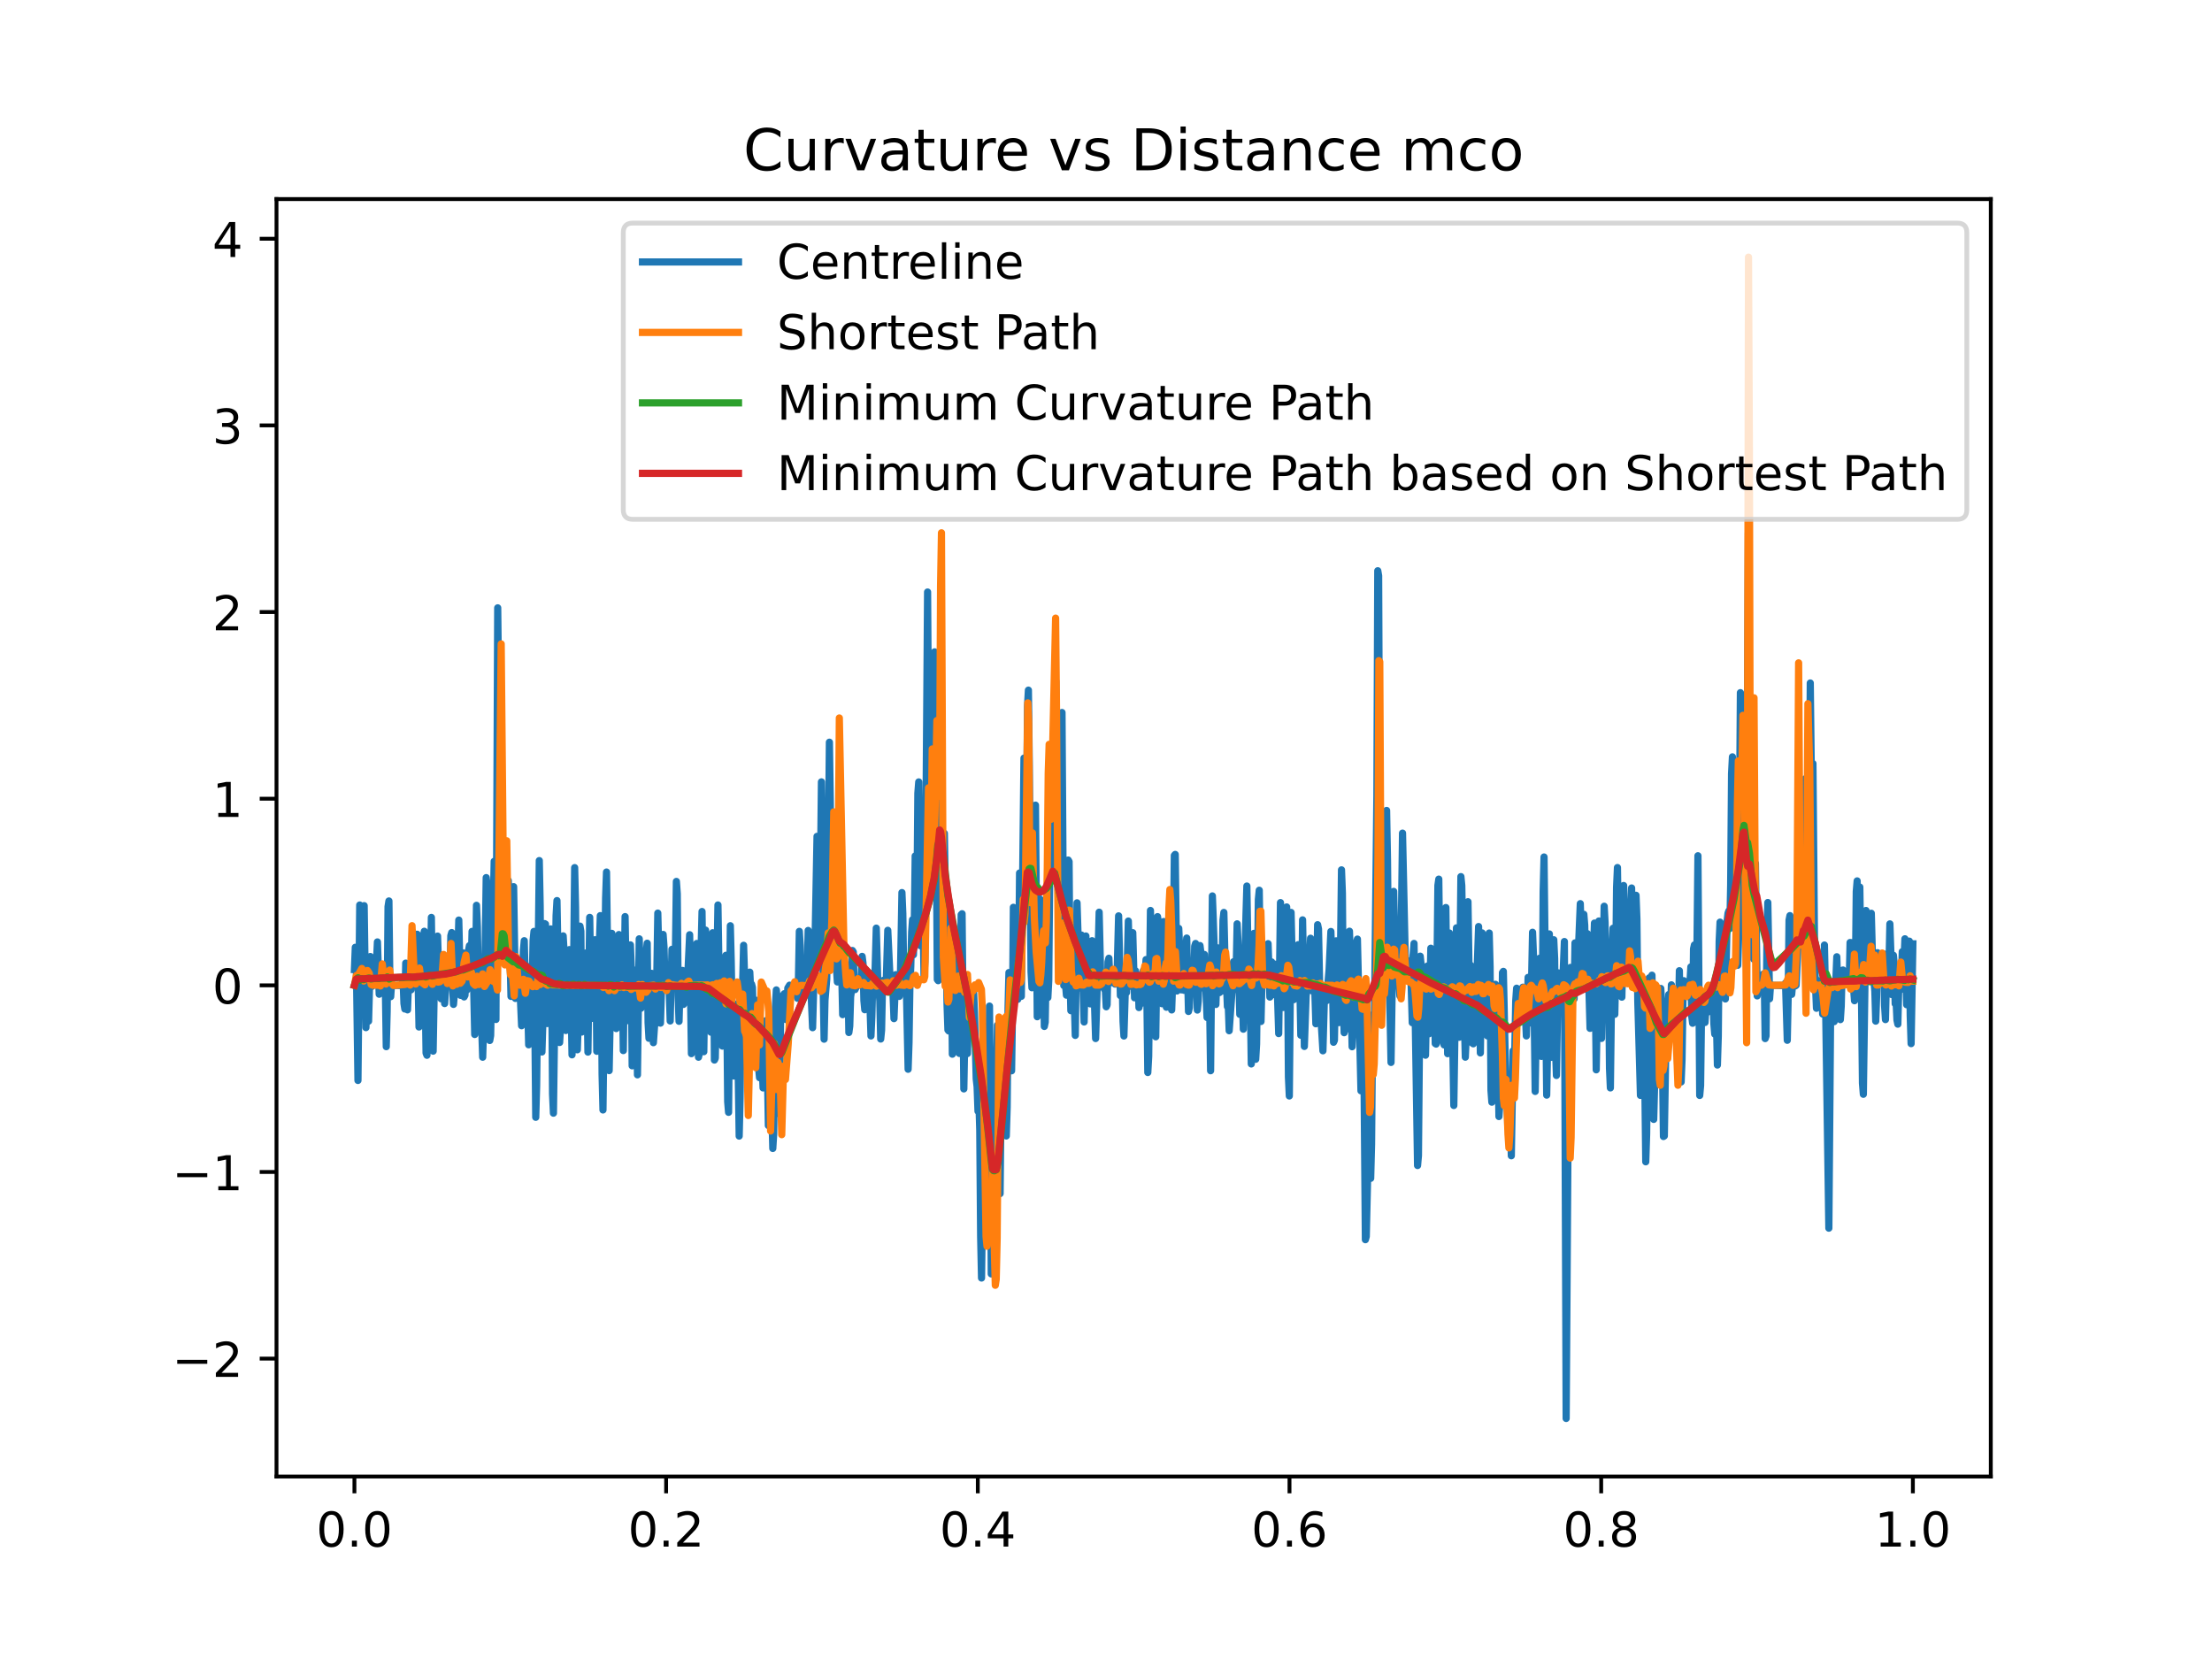 <?xml version="1.0" encoding="utf-8" standalone="no"?>
<!DOCTYPE svg PUBLIC "-//W3C//DTD SVG 1.1//EN"
  "http://www.w3.org/Graphics/SVG/1.1/DTD/svg11.dtd">
<!-- Created with matplotlib (https://matplotlib.org/) -->
<svg height="345.6pt" version="1.1" viewBox="0 0 460.8 345.6" width="460.8pt" xmlns="http://www.w3.org/2000/svg" xmlns:xlink="http://www.w3.org/1999/xlink">
 <defs>
  <style type="text/css">*{stroke-linecap:butt;stroke-linejoin:round;}</style>
 </defs>
 <g id="figure_1">
  <g id="patch_1">
   <path d="M 0 345.6 
L 460.8 345.6 
L 460.8 0 
L 0 0 
z
" style="fill:#ffffff;"/>
  </g>
  <g id="axes_1">
   <g id="patch_2">
    <path d="M 57.6 307.584 
L 414.72 307.584 
L 414.72 41.472 
L 57.6 41.472 
z
" style="fill:#ffffff;"/>
   </g>
   <g id="matplotlib.axis_1">
    <g id="xtick_1">
     <g id="line2d_1">
      <defs>
       <path d="M 0 0 
L 0 3.5 
" id="m0102602620" style="stroke:#000000;stroke-width:0.8;"/>
      </defs>
      <g>
       <use style="stroke:#000000;stroke-width:0.8;" x="73.833" xlink:href="#m0102602620" y="307.584"/>
      </g>
     </g>
     <g id="text_1">
      <!-- 0.0 -->
      <g transform="translate(65.881 322.182)scale(0.1 -0.1)">
       <defs>
        <path d="M 31.781 66.406 
Q 24.172 66.406 20.328 58.906 
Q 16.5 51.422 16.5 36.375 
Q 16.5 21.391 20.328 13.891 
Q 24.172 6.391 31.781 6.391 
Q 39.453 6.391 43.281 13.891 
Q 47.125 21.391 47.125 36.375 
Q 47.125 51.422 43.281 58.906 
Q 39.453 66.406 31.781 66.406 
z
M 31.781 74.219 
Q 44.047 74.219 50.516 64.516 
Q 56.984 54.828 56.984 36.375 
Q 56.984 17.969 50.516 8.266 
Q 44.047 -1.422 31.781 -1.422 
Q 19.531 -1.422 13.062 8.266 
Q 6.594 17.969 6.594 36.375 
Q 6.594 54.828 13.062 64.516 
Q 19.531 74.219 31.781 74.219 
z
" id="DejaVuSans-48"/>
        <path d="M 10.688 12.406 
L 21 12.406 
L 21 0 
L 10.688 0 
z
" id="DejaVuSans-46"/>
       </defs>
       <use xlink:href="#DejaVuSans-48"/>
       <use x="63.623" xlink:href="#DejaVuSans-46"/>
       <use x="95.41" xlink:href="#DejaVuSans-48"/>
      </g>
     </g>
    </g>
    <g id="xtick_2">
     <g id="line2d_2">
      <g>
       <use style="stroke:#000000;stroke-width:0.8;" x="138.764" xlink:href="#m0102602620" y="307.584"/>
      </g>
     </g>
     <g id="text_2">
      <!-- 0.2 -->
      <g transform="translate(130.812 322.182)scale(0.1 -0.1)">
       <defs>
        <path d="M 19.188 8.297 
L 53.609 8.297 
L 53.609 0 
L 7.328 0 
L 7.328 8.297 
Q 12.938 14.109 22.625 23.891 
Q 32.328 33.688 34.812 36.531 
Q 39.547 41.844 41.422 45.531 
Q 43.312 49.219 43.312 52.781 
Q 43.312 58.594 39.234 62.25 
Q 35.156 65.922 28.609 65.922 
Q 23.969 65.922 18.812 64.312 
Q 13.672 62.703 7.812 59.422 
L 7.812 69.391 
Q 13.766 71.781 18.938 73 
Q 24.125 74.219 28.422 74.219 
Q 39.75 74.219 46.484 68.547 
Q 53.219 62.891 53.219 53.422 
Q 53.219 48.922 51.531 44.891 
Q 49.859 40.875 45.406 35.406 
Q 44.188 33.984 37.641 27.219 
Q 31.109 20.453 19.188 8.297 
z
" id="DejaVuSans-50"/>
       </defs>
       <use xlink:href="#DejaVuSans-48"/>
       <use x="63.623" xlink:href="#DejaVuSans-46"/>
       <use x="95.41" xlink:href="#DejaVuSans-50"/>
      </g>
     </g>
    </g>
    <g id="xtick_3">
     <g id="line2d_3">
      <g>
       <use style="stroke:#000000;stroke-width:0.8;" x="203.695" xlink:href="#m0102602620" y="307.584"/>
      </g>
     </g>
     <g id="text_3">
      <!-- 0.4 -->
      <g transform="translate(195.743 322.182)scale(0.1 -0.1)">
       <defs>
        <path d="M 37.797 64.312 
L 12.891 25.391 
L 37.797 25.391 
z
M 35.203 72.906 
L 47.609 72.906 
L 47.609 25.391 
L 58.016 25.391 
L 58.016 17.188 
L 47.609 17.188 
L 47.609 0 
L 37.797 0 
L 37.797 17.188 
L 4.891 17.188 
L 4.891 26.703 
z
" id="DejaVuSans-52"/>
       </defs>
       <use xlink:href="#DejaVuSans-48"/>
       <use x="63.623" xlink:href="#DejaVuSans-46"/>
       <use x="95.41" xlink:href="#DejaVuSans-52"/>
      </g>
     </g>
    </g>
    <g id="xtick_4">
     <g id="line2d_4">
      <g>
       <use style="stroke:#000000;stroke-width:0.8;" x="268.625" xlink:href="#m0102602620" y="307.584"/>
      </g>
     </g>
     <g id="text_4">
      <!-- 0.6 -->
      <g transform="translate(260.674 322.182)scale(0.1 -0.1)">
       <defs>
        <path d="M 33.016 40.375 
Q 26.375 40.375 22.484 35.828 
Q 18.609 31.297 18.609 23.391 
Q 18.609 15.531 22.484 10.953 
Q 26.375 6.391 33.016 6.391 
Q 39.656 6.391 43.531 10.953 
Q 47.406 15.531 47.406 23.391 
Q 47.406 31.297 43.531 35.828 
Q 39.656 40.375 33.016 40.375 
z
M 52.594 71.297 
L 52.594 62.312 
Q 48.875 64.062 45.094 64.984 
Q 41.312 65.922 37.594 65.922 
Q 27.828 65.922 22.672 59.328 
Q 17.531 52.734 16.797 39.406 
Q 19.672 43.656 24.016 45.922 
Q 28.375 48.188 33.594 48.188 
Q 44.578 48.188 50.953 41.516 
Q 57.328 34.859 57.328 23.391 
Q 57.328 12.156 50.688 5.359 
Q 44.047 -1.422 33.016 -1.422 
Q 20.359 -1.422 13.672 8.266 
Q 6.984 17.969 6.984 36.375 
Q 6.984 53.656 15.188 63.938 
Q 23.391 74.219 37.203 74.219 
Q 40.922 74.219 44.703 73.484 
Q 48.484 72.75 52.594 71.297 
z
" id="DejaVuSans-54"/>
       </defs>
       <use xlink:href="#DejaVuSans-48"/>
       <use x="63.623" xlink:href="#DejaVuSans-46"/>
       <use x="95.41" xlink:href="#DejaVuSans-54"/>
      </g>
     </g>
    </g>
    <g id="xtick_5">
     <g id="line2d_5">
      <g>
       <use style="stroke:#000000;stroke-width:0.8;" x="333.556" xlink:href="#m0102602620" y="307.584"/>
      </g>
     </g>
     <g id="text_5">
      <!-- 0.8 -->
      <g transform="translate(325.605 322.182)scale(0.1 -0.1)">
       <defs>
        <path d="M 31.781 34.625 
Q 24.75 34.625 20.719 30.859 
Q 16.703 27.094 16.703 20.516 
Q 16.703 13.922 20.719 10.156 
Q 24.75 6.391 31.781 6.391 
Q 38.812 6.391 42.859 10.172 
Q 46.922 13.969 46.922 20.516 
Q 46.922 27.094 42.891 30.859 
Q 38.875 34.625 31.781 34.625 
z
M 21.922 38.812 
Q 15.578 40.375 12.031 44.719 
Q 8.5 49.078 8.5 55.328 
Q 8.5 64.062 14.719 69.141 
Q 20.953 74.219 31.781 74.219 
Q 42.672 74.219 48.875 69.141 
Q 55.078 64.062 55.078 55.328 
Q 55.078 49.078 51.531 44.719 
Q 48 40.375 41.703 38.812 
Q 48.828 37.156 52.797 32.312 
Q 56.781 27.484 56.781 20.516 
Q 56.781 9.906 50.312 4.234 
Q 43.844 -1.422 31.781 -1.422 
Q 19.734 -1.422 13.25 4.234 
Q 6.781 9.906 6.781 20.516 
Q 6.781 27.484 10.781 32.312 
Q 14.797 37.156 21.922 38.812 
z
M 18.312 54.391 
Q 18.312 48.734 21.844 45.562 
Q 25.391 42.391 31.781 42.391 
Q 38.141 42.391 41.719 45.562 
Q 45.312 48.734 45.312 54.391 
Q 45.312 60.062 41.719 63.234 
Q 38.141 66.406 31.781 66.406 
Q 25.391 66.406 21.844 63.234 
Q 18.312 60.062 18.312 54.391 
z
" id="DejaVuSans-56"/>
       </defs>
       <use xlink:href="#DejaVuSans-48"/>
       <use x="63.623" xlink:href="#DejaVuSans-46"/>
       <use x="95.41" xlink:href="#DejaVuSans-56"/>
      </g>
     </g>
    </g>
    <g id="xtick_6">
     <g id="line2d_6">
      <g>
       <use style="stroke:#000000;stroke-width:0.8;" x="398.487" xlink:href="#m0102602620" y="307.584"/>
      </g>
     </g>
     <g id="text_6">
      <!-- 1.0 -->
      <g transform="translate(390.536 322.182)scale(0.1 -0.1)">
       <defs>
        <path d="M 12.406 8.297 
L 28.516 8.297 
L 28.516 63.922 
L 10.984 60.406 
L 10.984 69.391 
L 28.422 72.906 
L 38.281 72.906 
L 38.281 8.297 
L 54.391 8.297 
L 54.391 0 
L 12.406 0 
z
" id="DejaVuSans-49"/>
       </defs>
       <use xlink:href="#DejaVuSans-49"/>
       <use x="63.623" xlink:href="#DejaVuSans-46"/>
       <use x="95.41" xlink:href="#DejaVuSans-48"/>
      </g>
     </g>
    </g>
   </g>
   <g id="matplotlib.axis_2">
    <g id="ytick_1">
     <g id="line2d_7">
      <defs>
       <path d="M 0 0 
L -3.5 0 
" id="me0660f7f4a" style="stroke:#000000;stroke-width:0.8;"/>
      </defs>
      <g>
       <use style="stroke:#000000;stroke-width:0.8;" x="57.6" xlink:href="#me0660f7f4a" y="283.027"/>
      </g>
     </g>
     <g id="text_7">
      <!-- −2 -->
      <g transform="translate(35.858 286.827)scale(0.1 -0.1)">
       <defs>
        <path d="M 10.594 35.5 
L 73.188 35.5 
L 73.188 27.203 
L 10.594 27.203 
z
" id="DejaVuSans-8722"/>
       </defs>
       <use xlink:href="#DejaVuSans-8722"/>
       <use x="83.789" xlink:href="#DejaVuSans-50"/>
      </g>
     </g>
    </g>
    <g id="ytick_2">
     <g id="line2d_8">
      <g>
       <use style="stroke:#000000;stroke-width:0.8;" x="57.6" xlink:href="#me0660f7f4a" y="244.146"/>
      </g>
     </g>
     <g id="text_8">
      <!-- −1 -->
      <g transform="translate(35.858 247.945)scale(0.1 -0.1)">
       <use xlink:href="#DejaVuSans-8722"/>
       <use x="83.789" xlink:href="#DejaVuSans-49"/>
      </g>
     </g>
    </g>
    <g id="ytick_3">
     <g id="line2d_9">
      <g>
       <use style="stroke:#000000;stroke-width:0.8;" x="57.6" xlink:href="#me0660f7f4a" y="205.264"/>
      </g>
     </g>
     <g id="text_9">
      <!-- 0 -->
      <g transform="translate(44.237 209.063)scale(0.1 -0.1)">
       <use xlink:href="#DejaVuSans-48"/>
      </g>
     </g>
    </g>
    <g id="ytick_4">
     <g id="line2d_10">
      <g>
       <use style="stroke:#000000;stroke-width:0.8;" x="57.6" xlink:href="#me0660f7f4a" y="166.383"/>
      </g>
     </g>
     <g id="text_10">
      <!-- 1 -->
      <g transform="translate(44.237 170.182)scale(0.1 -0.1)">
       <use xlink:href="#DejaVuSans-49"/>
      </g>
     </g>
    </g>
    <g id="ytick_5">
     <g id="line2d_11">
      <g>
       <use style="stroke:#000000;stroke-width:0.8;" x="57.6" xlink:href="#me0660f7f4a" y="127.501"/>
      </g>
     </g>
     <g id="text_11">
      <!-- 2 -->
      <g transform="translate(44.237 131.3)scale(0.1 -0.1)">
       <use xlink:href="#DejaVuSans-50"/>
      </g>
     </g>
    </g>
    <g id="ytick_6">
     <g id="line2d_12">
      <g>
       <use style="stroke:#000000;stroke-width:0.8;" x="57.6" xlink:href="#me0660f7f4a" y="88.619"/>
      </g>
     </g>
     <g id="text_12">
      <!-- 3 -->
      <g transform="translate(44.237 92.418)scale(0.1 -0.1)">
       <defs>
        <path d="M 40.578 39.312 
Q 47.656 37.797 51.625 33 
Q 55.609 28.219 55.609 21.188 
Q 55.609 10.406 48.188 4.484 
Q 40.766 -1.422 27.094 -1.422 
Q 22.516 -1.422 17.656 -0.516 
Q 12.797 0.391 7.625 2.203 
L 7.625 11.719 
Q 11.719 9.328 16.594 8.109 
Q 21.484 6.891 26.812 6.891 
Q 36.078 6.891 40.938 10.547 
Q 45.797 14.203 45.797 21.188 
Q 45.797 27.641 41.281 31.266 
Q 36.766 34.906 28.719 34.906 
L 20.219 34.906 
L 20.219 43.016 
L 29.109 43.016 
Q 36.375 43.016 40.234 45.922 
Q 44.094 48.828 44.094 54.297 
Q 44.094 59.906 40.109 62.906 
Q 36.141 65.922 28.719 65.922 
Q 24.656 65.922 20.016 65.031 
Q 15.375 64.156 9.812 62.312 
L 9.812 71.094 
Q 15.438 72.656 20.344 73.438 
Q 25.25 74.219 29.594 74.219 
Q 40.828 74.219 47.359 69.109 
Q 53.906 64.016 53.906 55.328 
Q 53.906 49.266 50.438 45.094 
Q 46.969 40.922 40.578 39.312 
z
" id="DejaVuSans-51"/>
       </defs>
       <use xlink:href="#DejaVuSans-51"/>
      </g>
     </g>
    </g>
    <g id="ytick_7">
     <g id="line2d_13">
      <g>
       <use style="stroke:#000000;stroke-width:0.8;" x="57.6" xlink:href="#me0660f7f4a" y="49.738"/>
      </g>
     </g>
     <g id="text_13">
      <!-- 4 -->
      <g transform="translate(44.237 53.537)scale(0.1 -0.1)">
       <use xlink:href="#DejaVuSans-52"/>
      </g>
     </g>
    </g>
   </g>
   <g id="line2d_14">
    <path clip-path="url(#p77e7fc2dbb)" d="M 73.833 201.982 
L 74.017 197.336 
L 74.201 198.808 
L 74.57 225.08 
L 74.938 188.528 
L 75.307 209.812 
L 75.86 188.662 
L 76.228 214.074 
L 76.412 209.545 
L 76.597 207.75 
L 76.781 212.73 
L 77.149 199.259 
L 77.334 204.507 
L 77.518 205.472 
L 77.702 205.222 
L 77.886 204.583 
L 78.071 202.046 
L 78.255 202.397 
L 78.439 200.21 
L 78.623 196.22 
L 78.992 207.116 
L 79.176 205.352 
L 79.361 205.229 
L 79.913 205.418 
L 80.098 202.384 
L 80.282 206.037 
L 80.466 218.039 
L 80.65 210.766 
L 80.835 188.872 
L 81.019 187.687 
L 81.203 203.359 
L 81.387 207.625 
L 81.572 204.994 
L 81.756 205.317 
L 82.124 205.269 
L 83.599 205.305 
L 83.783 205.083 
L 83.967 204.145 
L 84.151 209.054 
L 84.336 210.195 
L 84.52 200.63 
L 84.704 203.944 
L 84.888 210.372 
L 85.073 205.315 
L 85.257 203.858 
L 85.441 206.093 
L 85.625 206.208 
L 85.994 194.175 
L 86.362 197.297 
L 86.547 201.476 
L 86.915 194.627 
L 87.284 213.942 
L 87.652 198.981 
L 87.837 206.62 
L 88.021 206.771 
L 88.205 195.271 
L 88.389 194.001 
L 88.758 219.39 
L 88.942 219.832 
L 89.311 197.951 
L 89.495 204.663 
L 89.679 203.148 
L 89.863 191.113 
L 90.232 218.975 
L 90.6 198.02 
L 90.785 203.672 
L 91.153 195.003 
L 91.337 200.873 
L 91.522 202.228 
L 91.706 207.705 
L 91.89 208.065 
L 92.074 201.34 
L 92.259 200.456 
L 92.443 202.702 
L 92.627 209.056 
L 92.812 206.084 
L 92.996 199.219 
L 93.364 203.643 
L 93.549 204.457 
L 93.733 203.99 
L 93.917 194.913 
L 94.101 194.271 
L 94.286 205.675 
L 94.47 209.232 
L 94.838 204.979 
L 95.207 205.971 
L 95.575 191.666 
L 95.944 207.346 
L 96.128 207.294 
L 96.497 198.518 
L 96.681 207.679 
L 96.865 207.332 
L 97.05 202.419 
L 97.234 206.255 
L 97.418 204.951 
L 97.602 197.994 
L 97.787 197.003 
L 97.971 204.344 
L 98.155 201.664 
L 98.339 194.025 
L 98.524 198.948 
L 98.892 215.506 
L 99.261 188.593 
L 99.445 192.985 
L 99.813 212.944 
L 100.182 209.098 
L 100.55 220.236 
L 100.919 208.075 
L 101.287 182.822 
L 101.472 184.436 
L 101.84 209.517 
L 102.025 216.751 
L 102.209 215.733 
L 102.946 179.421 
L 103.314 212.376 
L 103.683 126.626 
L 103.867 143.224 
L 104.051 185.064 
L 104.236 200.109 
L 104.42 198.27 
L 104.788 193.193 
L 104.973 193.066 
L 105.341 195.673 
L 105.525 194.249 
L 105.71 186.505 
L 105.894 183.445 
L 106.447 207.568 
L 106.631 201.854 
L 106.815 186.429 
L 106.999 184.709 
L 107.368 207.988 
L 107.552 205.201 
L 108.289 205.317 
L 108.658 213.678 
L 108.842 208.343 
L 109.026 198.141 
L 109.211 195.966 
L 109.579 210.988 
L 109.763 210.25 
L 109.948 210.213 
L 110.132 217.652 
L 110.316 212.989 
L 110.5 201.266 
L 110.869 204.741 
L 111.053 195.909 
L 111.237 194.029 
L 111.606 232.751 
L 111.79 226.178 
L 112.343 179.276 
L 112.527 188.673 
L 112.712 213.592 
L 112.896 219.146 
L 113.264 207.128 
L 113.449 192.402 
L 113.633 192.507 
L 113.817 213.043 
L 114.001 213.225 
L 114.186 197.57 
L 114.554 202.06 
L 114.738 193.51 
L 114.923 203.166 
L 115.107 227.928 
L 115.291 231.894 
L 115.844 190.757 
L 116.028 187.605 
L 116.581 217.168 
L 116.765 214.031 
L 117.318 194.962 
L 117.502 198.128 
L 117.871 214.67 
L 118.055 214.594 
L 118.424 204.117 
L 118.608 197.823 
L 118.792 198.066 
L 119.161 219.741 
L 119.345 215.346 
L 119.713 180.741 
L 119.898 188.989 
L 120.082 213.263 
L 120.266 218.693 
L 120.635 207.327 
L 120.819 192.925 
L 121.003 193.987 
L 121.187 214.997 
L 121.372 214.621 
L 121.556 198.617 
L 121.924 206.465 
L 122.109 198.511 
L 122.293 206.385 
L 122.477 219.172 
L 122.846 191.106 
L 123.214 212.167 
L 123.399 204.091 
L 123.767 210.492 
L 123.951 195.764 
L 124.136 198.906 
L 124.32 218.999 
L 124.504 216.497 
L 124.688 202.204 
L 125.057 190.742 
L 125.241 198.556 
L 125.425 223.812 
L 125.61 231.225 
L 126.162 187.06 
L 126.347 181.661 
L 126.899 223.03 
L 127.452 194.434 
L 127.821 210.716 
L 128.005 204.15 
L 128.189 202.648 
L 128.374 214.264 
L 128.558 212.678 
L 128.742 196.773 
L 128.926 194.682 
L 129.111 204.306 
L 129.295 206.322 
L 129.479 198.366 
L 129.663 206.177 
L 129.848 218.855 
L 130.216 190.941 
L 130.585 212.64 
L 130.769 204.499 
L 131.137 210.424 
L 131.322 196.833 
L 131.506 201.489 
L 131.69 222.026 
L 131.874 219.732 
L 132.059 208.492 
L 132.243 208.028 
L 132.427 202.084 
L 132.611 207.553 
L 132.796 223.906 
L 133.164 195.575 
L 133.533 210.04 
L 133.717 206.402 
L 133.901 205.085 
L 134.085 205.395 
L 134.454 208.768 
L 134.638 198.204 
L 134.822 196.49 
L 135.007 213.052 
L 135.191 216.303 
L 135.375 212.057 
L 135.56 211.551 
L 135.744 202.76 
L 135.928 205.197 
L 136.112 217.21 
L 136.481 211.965 
L 136.665 213.23 
L 137.034 190.216 
L 137.586 213.136 
L 138.139 194.657 
L 138.323 197.227 
L 138.508 203.302 
L 138.692 204.056 
L 138.876 201.446 
L 139.245 204.222 
L 139.429 206.824 
L 139.613 212.684 
L 139.982 197.756 
L 140.35 204.507 
L 140.534 203.869 
L 140.719 197.305 
L 140.903 183.616 
L 141.087 186.184 
L 141.272 207.423 
L 141.456 212.757 
L 141.64 206.054 
L 141.824 206.551 
L 142.009 202.175 
L 142.193 202.161 
L 142.377 209.239 
L 142.561 205.643 
L 142.746 204.892 
L 142.93 208.761 
L 143.114 204.264 
L 143.298 202.817 
L 143.667 194.719 
L 144.035 219.498 
L 144.404 206.158 
L 144.588 200.864 
L 144.772 199.293 
L 144.957 203.204 
L 145.141 196.544 
L 145.325 200.783 
L 145.509 220.237 
L 145.694 219.447 
L 146.062 197.302 
L 146.246 189.883 
L 146.615 219.092 
L 146.983 193.757 
L 147.352 209.018 
L 147.536 206.148 
L 147.721 199.444 
L 147.905 199.267 
L 148.089 215.021 
L 148.273 214.564 
L 148.458 194.308 
L 148.642 198.407 
L 148.826 220.825 
L 149.01 220.441 
L 149.563 188.523 
L 149.932 212.003 
L 150.116 206.803 
L 150.484 217.913 
L 151.037 201.043 
L 151.221 199.006 
L 151.406 210.183 
L 151.59 229.497 
L 151.774 231.718 
L 152.143 192.846 
L 152.327 200.229 
L 152.695 222.427 
L 152.88 224.154 
L 153.064 223.157 
L 153.432 209.165 
L 153.617 212.107 
L 153.985 236.666 
L 154.169 228.842 
L 154.354 214.443 
L 154.538 211.939 
L 154.907 196.923 
L 155.459 214.682 
L 155.644 222.457 
L 155.828 215.957 
L 156.012 204.931 
L 156.196 202.518 
L 156.381 206.242 
L 156.565 205.021 
L 156.749 205.705 
L 157.118 220.532 
L 157.486 208.367 
L 157.67 208.85 
L 157.855 213.013 
L 158.039 222.558 
L 158.223 224.498 
L 158.407 218.98 
L 158.592 217.78 
L 158.96 226.636 
L 159.144 223.781 
L 159.513 212.632 
L 159.697 213.209 
L 160.066 234.466 
L 160.25 234.102 
L 160.434 222.553 
L 160.618 224.826 
L 160.987 239.246 
L 161.171 236.237 
L 161.54 209.764 
L 161.724 206.219 
L 161.908 208.192 
L 162.277 232.007 
L 162.461 225.064 
L 162.645 209.461 
L 162.829 208.666 
L 163.014 209.887 
L 163.198 207.273 
L 163.382 207.009 
L 163.566 210.882 
L 163.751 212.394 
L 164.119 205.828 
L 164.488 205.225 
L 164.672 205.294 
L 165.041 205.271 
L 165.225 205.334 
L 165.409 205.528 
L 166.146 207.966 
L 166.33 204.031 
L 166.515 194.019 
L 166.699 197.036 
L 166.883 206.217 
L 167.067 206.676 
L 167.804 205.261 
L 167.989 205.181 
L 168.173 201.762 
L 168.357 193.831 
L 168.541 197.181 
L 168.726 205.557 
L 168.91 205.684 
L 169.278 214.088 
L 169.831 193.942 
L 170.2 174.229 
L 170.568 200.615 
L 170.752 197.407 
L 171.121 162.88 
L 171.305 176.701 
L 171.489 206.141 
L 171.674 216.479 
L 171.858 208.375 
L 172.226 203.987 
L 172.411 192.392 
L 172.779 154.617 
L 172.963 166.784 
L 173.148 188.869 
L 173.332 187.398 
L 173.516 184.351 
L 173.701 188.856 
L 173.885 188.86 
L 174.069 193.445 
L 174.253 201.726 
L 174.437 204.557 
L 174.622 201.706 
L 174.99 186.873 
L 175.543 211.37 
L 175.727 210.009 
L 175.911 203.138 
L 176.096 202.772 
L 176.28 204.556 
L 176.464 202.058 
L 176.649 204.672 
L 176.833 215.093 
L 177.017 213.747 
L 177.201 207.639 
L 177.386 206.356 
L 177.57 198.005 
L 177.754 198.308 
L 177.938 205.698 
L 178.123 206.15 
L 178.491 205.374 
L 179.228 205.121 
L 179.412 203.206 
L 179.597 199.228 
L 179.781 200.68 
L 179.965 208.426 
L 180.149 210.346 
L 180.518 204.983 
L 180.886 203.22 
L 181.071 204.602 
L 181.439 215.806 
L 181.623 211.748 
L 181.808 204.891 
L 181.992 206.31 
L 182.176 206.442 
L 182.545 193.349 
L 182.913 206.465 
L 183.097 206.183 
L 183.282 208.51 
L 183.466 216.45 
L 183.65 214.592 
L 183.834 205.695 
L 184.019 204.22 
L 184.571 206.264 
L 184.94 193.798 
L 185.493 205.53 
L 185.677 206.002 
L 185.861 205.26 
L 186.045 207.3 
L 186.23 212.2 
L 186.598 203.037 
L 187.335 207.568 
L 187.519 206.444 
L 187.888 185.934 
L 188.072 190.321 
L 188.256 203.055 
L 188.441 205.648 
L 188.625 203.409 
L 188.809 205.647 
L 189.178 222.746 
L 189.362 217.202 
L 189.546 205.371 
L 189.73 201.393 
L 189.915 194.149 
L 190.099 191.588 
L 190.283 198.905 
L 190.468 192.195 
L 190.652 178.305 
L 190.836 184.746 
L 191.02 186.895 
L 191.205 165.264 
L 191.389 162.889 
L 191.757 197.015 
L 191.942 184.952 
L 192.126 181.451 
L 192.494 203.455 
L 192.678 200.233 
L 193.232 123.327 
L 193.6 178.252 
L 193.784 162.543 
L 193.968 161.475 
L 194.152 186.195 
L 194.336 182.038 
L 194.705 135.79 
L 194.889 149.277 
L 195.258 204.048 
L 195.442 204.291 
L 195.626 202.151 
L 195.81 201.491 
L 195.995 201.964 
L 196.179 203.386 
L 196.363 201.088 
L 196.732 173.604 
L 197.284 209.223 
L 197.469 214.553 
L 197.653 214.772 
L 198.022 190.829 
L 198.206 199.775 
L 198.39 219.608 
L 198.574 219.332 
L 198.759 202.54 
L 198.943 196.746 
L 199.127 201.338 
L 199.311 199.733 
L 199.495 203.667 
L 199.68 219.037 
L 199.864 219.45 
L 200.233 190.539 
L 200.417 190.348 
L 200.785 226.838 
L 201.154 206.469 
L 201.522 219.485 
L 201.891 208.484 
L 202.075 212.964 
L 202.259 212.29 
L 202.628 206.668 
L 202.812 206.57 
L 202.996 210.888 
L 203.365 224.736 
L 203.549 226.383 
L 203.733 231.488 
L 203.917 229.351 
L 204.102 235.508 
L 204.286 257.622 
L 204.47 266.234 
L 204.839 237.489 
L 205.023 236.863 
L 205.391 217.929 
L 205.76 241.316 
L 206.128 209.585 
L 206.313 229.422 
L 206.497 265.374 
L 206.681 258.749 
L 206.865 227.343 
L 207.049 223.323 
L 207.234 250.775 
L 207.417 256.479 
L 207.602 225.088 
L 207.786 213.555 
L 208.155 247.515 
L 208.339 248.65 
L 208.523 230.451 
L 208.707 226.4 
L 208.892 232.879 
L 209.26 218.515 
L 209.444 223.353 
L 209.629 236.641 
L 209.813 230.617 
L 209.997 209.856 
L 210.181 202.596 
L 210.366 203.058 
L 210.734 223.068 
L 210.918 210.494 
L 211.103 189.009 
L 211.287 192.356 
L 211.471 206.259 
L 211.655 206.229 
L 211.84 202.68 
L 212.024 208.176 
L 212.208 202.416 
L 212.393 181.863 
L 212.576 190.653 
L 212.761 207.56 
L 213.314 157.922 
L 213.497 166.616 
L 213.682 182.611 
L 213.866 169.053 
L 214.05 147.071 
L 214.235 143.772 
L 214.419 158.92 
L 214.787 202.401 
L 214.972 205.768 
L 215.156 204.003 
L 215.34 191.755 
L 215.524 169.736 
L 215.709 167.726 
L 216.077 211.804 
L 216.261 207.869 
L 216.63 187.254 
L 216.998 198.801 
L 217.183 191.529 
L 217.367 197.797 
L 217.551 213.824 
L 217.735 212.939 
L 217.92 202.489 
L 218.104 200.655 
L 218.288 207.814 
L 218.472 204.272 
L 218.657 183.638 
L 218.841 178.219 
L 219.025 180.41 
L 219.21 160.528 
L 219.393 153.954 
L 219.578 163.341 
L 219.946 141.868 
L 220.13 154.579 
L 220.315 179.907 
L 220.499 189.074 
L 220.867 171.074 
L 221.052 151.535 
L 221.235 148.425 
L 221.604 205.304 
L 221.973 205.091 
L 222.157 207.309 
L 222.341 198.771 
L 222.525 179.162 
L 222.71 179.494 
L 222.894 202.605 
L 223.078 210.541 
L 223.262 203.29 
L 223.447 201.91 
L 223.631 202.752 
L 223.999 215.692 
L 224.368 188.076 
L 224.921 205.825 
L 225.289 194.786 
L 225.842 212.896 
L 226.21 194.985 
L 226.395 201.34 
L 226.579 202.166 
L 226.763 204.165 
L 226.947 208.061 
L 227.132 209.129 
L 227.316 204.228 
L 227.5 195.965 
L 227.684 198.946 
L 228.237 216.345 
L 228.606 204.299 
L 228.974 190.025 
L 229.343 205.527 
L 229.527 204.518 
L 230.08 206.106 
L 230.264 206.215 
L 230.448 209.73 
L 230.632 209.328 
L 230.817 200.375 
L 231.001 199.62 
L 231.185 203.579 
L 231.369 203.859 
L 231.738 204.716 
L 232.106 204.32 
L 232.291 205.002 
L 232.475 204.991 
L 232.659 204.843 
L 233.028 190.789 
L 233.396 207.4 
L 233.58 204.22 
L 233.765 203.959 
L 233.949 212.78 
L 234.133 215.819 
L 234.502 203.567 
L 234.686 206.749 
L 235.054 191.869 
L 235.423 205.462 
L 235.607 204.899 
L 235.976 194.293 
L 236.344 207.86 
L 236.528 202.211 
L 236.713 204.929 
L 236.897 204.987 
L 237.081 203.778 
L 237.265 209.897 
L 237.634 207.844 
L 237.818 209.007 
L 238.002 202.805 
L 238.187 202.166 
L 238.371 205.495 
L 238.739 199.896 
L 238.924 208.169 
L 239.108 223.424 
L 239.292 220.062 
L 239.661 189.665 
L 239.845 198.26 
L 240.029 199.141 
L 240.213 193.319 
L 240.398 198.72 
L 240.766 215.981 
L 241.135 190.95 
L 241.319 192.256 
L 241.687 204.492 
L 242.056 209.094 
L 242.24 203.43 
L 242.424 191.973 
L 242.609 192.486 
L 242.977 209.825 
L 243.161 208.804 
L 243.53 200.142 
L 243.714 202.107 
L 243.898 209.752 
L 244.083 210.392 
L 244.267 205.072 
L 244.451 194.898 
L 244.635 178.198 
L 244.82 177.992 
L 245.188 206.439 
L 245.557 193.397 
L 246.109 206.206 
L 246.294 205.034 
L 246.478 205.133 
L 246.662 206.301 
L 246.846 205.027 
L 247.031 197.473 
L 247.215 195.415 
L 247.583 210.705 
L 247.768 209.893 
L 247.952 205.067 
L 248.136 204.697 
L 248.32 205.344 
L 248.505 206.61 
L 248.689 204.851 
L 248.873 197.108 
L 249.057 196.543 
L 249.426 210.414 
L 249.61 208.527 
L 249.979 196.976 
L 250.163 198.446 
L 250.347 205.283 
L 250.532 205.79 
L 250.716 199.778 
L 250.9 198.833 
L 251.453 211.962 
L 251.637 210.906 
L 251.821 202.964 
L 252.006 210.629 
L 252.19 223.053 
L 252.558 186.637 
L 252.743 191.434 
L 253.111 202.702 
L 253.295 209.249 
L 253.664 197.456 
L 253.848 204.671 
L 254.032 206.778 
L 254.217 205.088 
L 254.401 206.519 
L 254.585 203.072 
L 254.769 191.717 
L 254.953 190.078 
L 255.138 197.837 
L 255.322 200.619 
L 255.691 209.69 
L 255.875 209.531 
L 256.059 214.719 
L 256.612 207.035 
L 256.796 201.065 
L 256.98 200.341 
L 257.349 206.134 
L 257.533 201.357 
L 257.717 192.451 
L 257.902 196.374 
L 258.27 211.312 
L 258.454 207.697 
L 258.639 200.82 
L 259.007 214.397 
L 259.56 190.661 
L 259.744 184.576 
L 259.928 195.887 
L 260.113 200.046 
L 260.297 196.799 
L 260.665 221.638 
L 261.218 194.435 
L 261.587 220.668 
L 261.771 217.475 
L 262.139 187.377 
L 262.324 185.453 
L 262.692 212.791 
L 263.061 196.827 
L 263.429 202.562 
L 263.613 202.606 
L 263.798 203.423 
L 264.166 196.582 
L 264.535 207.706 
L 264.903 200.382 
L 265.272 207.192 
L 265.456 202.264 
L 265.64 200.857 
L 265.824 204.402 
L 266.009 203.63 
L 266.377 215.319 
L 266.746 188.029 
L 267.298 209.887 
L 267.483 208.921 
L 268.035 188.934 
L 268.219 199.356 
L 268.404 224.341 
L 268.588 228.309 
L 268.957 190.074 
L 269.325 206.366 
L 269.509 208.244 
L 269.878 202.152 
L 270.062 202.562 
L 270.246 197.512 
L 270.43 196.791 
L 270.799 206.203 
L 270.983 215.658 
L 271.167 208.373 
L 271.352 191.622 
L 271.536 201.712 
L 271.72 217.989 
L 272.089 207.458 
L 272.273 205.907 
L 272.457 201.664 
L 272.642 203.481 
L 273.01 195.454 
L 273.379 206.437 
L 273.563 205.889 
L 273.747 201.453 
L 274.116 213.272 
L 274.484 192.63 
L 274.668 193.514 
L 275.037 211.521 
L 275.221 212.872 
L 275.59 218.901 
L 275.958 205.645 
L 276.142 206.542 
L 276.327 208.484 
L 276.879 201.918 
L 277.248 194.043 
L 277.616 206.445 
L 277.801 217.123 
L 277.985 216.717 
L 278.353 195.994 
L 278.906 213.031 
L 279.09 211.085 
L 279.459 181.206 
L 279.643 186.045 
L 279.827 208.696 
L 280.012 215.129 
L 280.196 210.397 
L 280.38 214.133 
L 280.564 214.361 
L 280.933 196.321 
L 281.117 193.987 
L 281.301 199.42 
L 281.67 218.053 
L 282.591 196.271 
L 282.775 195.63 
L 283.512 227.232 
L 283.881 210.059 
L 284.065 214.664 
L 284.434 258.248 
L 284.618 257.579 
L 284.986 241.575 
L 285.171 229.025 
L 285.355 233.138 
L 285.539 245.472 
L 285.723 238.365 
L 285.908 217.307 
L 286.092 211.246 
L 286.276 215.963 
L 286.829 165.731 
L 287.015 118.898 
L 287.196 119.939 
L 287.381 166.56 
L 287.565 182.22 
L 287.749 181.204 
L 287.934 183.539 
L 288.302 203.924 
L 288.486 202.52 
L 288.855 168.828 
L 289.039 179.064 
L 289.223 196.744 
L 289.408 203.002 
L 289.776 221.324 
L 290.329 185.694 
L 290.697 202.446 
L 290.882 195.087 
L 291.066 195.368 
L 291.434 204.752 
L 291.619 207.455 
L 291.803 201.848 
L 292.171 173.549 
L 292.724 198.755 
L 293.093 202.481 
L 293.277 201.216 
L 293.461 200.746 
L 293.645 201.298 
L 293.83 200.155 
L 294.198 213.052 
L 294.382 198.922 
L 294.567 196.538 
L 295.304 242.799 
L 295.488 240.722 
L 295.856 199.191 
L 296.041 200.96 
L 296.225 209.123 
L 296.409 205.639 
L 296.593 206.125 
L 296.778 216.869 
L 296.962 219.819 
L 297.33 201.249 
L 297.515 211.551 
L 297.699 215.354 
L 298.067 197.532 
L 298.436 208.724 
L 298.62 202.937 
L 298.804 206.215 
L 298.989 217.387 
L 299.173 217.503 
L 299.541 184.445 
L 299.726 183.138 
L 300.094 213.558 
L 300.278 206.069 
L 300.463 205.626 
L 300.647 217.135 
L 300.831 217.671 
L 301.2 189.054 
L 301.568 219.502 
L 301.937 194.361 
L 302.121 195.7 
L 302.674 219.659 
L 302.858 230.295 
L 303.411 193.286 
L 303.964 216.086 
L 304.332 182.615 
L 304.516 184.471 
L 304.885 206.257 
L 305.253 220.226 
L 305.438 216.061 
L 305.806 187.842 
L 306.175 211.74 
L 306.359 201.075 
L 306.543 201.974 
L 306.727 217.305 
L 306.912 217.442 
L 307.096 210.758 
L 307.28 209.48 
L 307.464 205.353 
L 307.649 204.187 
L 308.017 193.015 
L 308.386 219.342 
L 308.754 194.343 
L 308.938 204.349 
L 309.123 208.169 
L 309.307 206.799 
L 309.491 200.75 
L 309.675 200.121 
L 309.86 215.799 
L 310.044 214.412 
L 310.228 194.369 
L 310.412 201.383 
L 310.597 227.133 
L 310.781 229.604 
L 311.149 207.094 
L 311.518 205.049 
L 311.702 206.14 
L 311.886 209.964 
L 312.255 232.591 
L 312.624 227.176 
L 312.808 217.849 
L 312.992 202.612 
L 313.176 202.354 
L 313.729 227.756 
L 313.913 225.975 
L 314.098 234.834 
L 314.282 235.132 
L 314.466 225.052 
L 314.835 240.771 
L 315.203 218.907 
L 315.387 223.689 
L 315.572 218.063 
L 315.756 208.465 
L 315.94 205.862 
L 316.309 207.051 
L 316.493 207.803 
L 316.861 207.162 
L 317.23 205.652 
L 317.783 211.541 
L 317.967 215.803 
L 318.335 203.604 
L 318.704 213.103 
L 318.888 212.695 
L 319.257 194.206 
L 319.441 198.783 
L 319.809 227.364 
L 320.178 204.14 
L 320.362 205.973 
L 320.731 199.617 
L 321.099 220.064 
L 321.283 211.784 
L 321.468 185.7 
L 321.652 178.528 
L 322.205 228.135 
L 322.389 218.118 
L 322.573 195.498 
L 322.757 194.557 
L 323.126 220.269 
L 323.679 195.767 
L 323.863 199.709 
L 324.047 218.514 
L 324.232 224.037 
L 324.6 202.662 
L 324.784 205.055 
L 324.969 205.406 
L 325.153 205.194 
L 325.521 205.483 
L 325.89 196.139 
L 326.26 295.488 
L 326.811 211.955 
L 327.179 201.527 
L 327.363 204.378 
L 327.548 202.337 
L 327.732 207.8 
L 327.916 208.08 
L 328.101 196.425 
L 328.285 198.619 
L 328.469 206.13 
L 329.206 188.246 
L 329.575 202.356 
L 329.759 199.839 
L 329.943 190.469 
L 330.127 192.748 
L 330.312 203.44 
L 330.496 200.486 
L 330.68 194.497 
L 331.233 214.226 
L 331.601 203.668 
L 331.786 203.474 
L 332.154 192.294 
L 332.523 222.862 
L 333.075 191.865 
L 333.26 195.125 
L 333.444 213.902 
L 333.628 216.319 
L 334.181 188.785 
L 334.365 192.18 
L 334.549 204.763 
L 334.734 206.595 
L 334.918 198.504 
L 335.102 203.805 
L 335.287 222.551 
L 335.471 226.633 
L 335.839 197.303 
L 336.024 193.376 
L 336.392 211.3 
L 336.576 202.659 
L 336.761 184.84 
L 336.945 180.725 
L 337.313 206.07 
L 337.498 199.638 
L 337.682 201.548 
L 337.866 207.724 
L 338.05 199.333 
L 338.235 184.469 
L 338.419 189.603 
L 338.603 204.411 
L 338.787 201.685 
L 338.972 191.604 
L 339.156 188.526 
L 339.524 200.25 
L 339.893 184.984 
L 340.077 197.701 
L 340.261 198.478 
L 340.446 196.687 
L 340.63 196.836 
L 340.814 186.503 
L 340.998 191.45 
L 341.183 208.713 
L 341.736 228.196 
L 342.288 208.166 
L 342.473 211.165 
L 342.841 242.022 
L 343.025 236.254 
L 343.394 203.963 
L 343.578 203.699 
L 343.762 205.502 
L 343.947 204.918 
L 344.131 203.148 
L 344.315 214.631 
L 344.499 233.191 
L 344.684 226.034 
L 344.868 208.061 
L 345.052 213.258 
L 345.236 224.982 
L 345.789 206.607 
L 345.973 205.913 
L 346.158 209.344 
L 346.526 236.757 
L 346.71 236.64 
L 347.079 214.568 
L 347.263 213.849 
L 347.632 207.176 
L 347.816 212.192 
L 348 211.502 
L 348.185 205.159 
L 348.369 207.548 
L 348.553 214.346 
L 348.737 215.643 
L 348.922 208.981 
L 349.106 207.256 
L 349.474 221.707 
L 349.843 202.215 
L 350.211 225.39 
L 350.396 220.778 
L 350.58 208.776 
L 350.764 204.294 
L 350.948 205.336 
L 351.501 205.196 
L 351.685 205.438 
L 351.87 207.671 
L 352.238 201.419 
L 352.422 211.717 
L 352.607 213.162 
L 352.791 197.651 
L 352.975 196.847 
L 353.159 212.464 
L 353.344 212.877 
L 353.712 178.269 
L 354.081 228.203 
L 354.265 226.151 
L 354.449 211.857 
L 354.634 207.357 
L 354.818 207.659 
L 355.002 211.729 
L 355.186 213 
L 355.371 209.899 
L 355.555 210.754 
L 355.739 210.85 
L 355.923 206.89 
L 356.108 206.675 
L 356.476 208.96 
L 356.66 205.403 
L 356.845 206.054 
L 357.029 213.241 
L 357.213 215.418 
L 357.397 213.65 
L 357.582 213.654 
L 357.766 221.867 
L 357.95 215.851 
L 358.134 196.105 
L 358.319 192.099 
L 358.687 206.515 
L 359.056 197.844 
L 359.24 207.266 
L 359.424 208.1 
L 359.793 191.813 
L 359.977 190.25 
L 360.161 189.733 
L 360.346 193.438 
L 360.53 184.334 
L 360.714 161.161 
L 360.898 157.667 
L 361.083 168.785 
L 361.267 166.725 
L 361.451 166.515 
L 361.82 195.354 
L 362.004 201.086 
L 362.188 195.21 
L 362.557 144.294 
L 362.741 153.194 
L 362.925 178.02 
L 363.109 176.859 
L 363.294 168.458 
L 363.662 193.024 
L 363.846 180.765 
L 364.215 110.974 
L 364.583 181.925 
L 364.768 179.364 
L 364.952 168.711 
L 365.321 199.803 
L 365.689 179.851 
L 366.058 207.462 
L 366.426 205.076 
L 366.61 205.288 
L 366.795 205.295 
L 366.979 205.143 
L 367.163 205.677 
L 367.347 202.911 
L 367.532 204.258 
L 367.716 216.355 
L 367.9 215.803 
L 368.084 195.854 
L 368.269 188.01 
L 368.637 208.072 
L 368.821 205.389 
L 369.006 205.205 
L 369.374 205.26 
L 371.77 205.33 
L 371.954 204.766 
L 372.322 216.711 
L 372.507 207.792 
L 372.691 191.675 
L 372.875 190.74 
L 373.059 202.893 
L 373.244 207.147 
L 373.428 205.089 
L 373.612 205.295 
L 373.796 205.207 
L 373.981 205.392 
L 374.165 205.249 
L 374.534 197.405 
L 374.718 194.695 
L 374.902 183.71 
L 375.086 184.066 
L 375.271 184.972 
L 375.455 177.561 
L 375.639 177.038 
L 375.823 171.91 
L 376.008 162.264 
L 376.192 164.913 
L 376.745 199.246 
L 377.113 142.28 
L 377.482 174.709 
L 377.666 159.057 
L 378.034 201.028 
L 378.403 210.042 
L 378.771 204.271 
L 378.956 205.389 
L 379.14 205.247 
L 379.324 205.307 
L 379.508 205.13 
L 379.693 211.243 
L 379.877 210.145 
L 380.061 196.868 
L 380.245 205.137 
L 380.983 255.85 
L 381.351 211.088 
L 381.535 206.681 
L 381.72 208.399 
L 381.904 212.734 
L 382.088 212.826 
L 382.641 199.311 
L 382.825 205.747 
L 383.009 207.223 
L 383.194 205.709 
L 383.378 212.408 
L 383.562 209.618 
L 383.746 202.142 
L 383.931 202.073 
L 384.299 204.323 
L 384.483 204.665 
L 384.668 203.592 
L 384.852 203.701 
L 385.036 205.156 
L 385.221 205.025 
L 385.405 196.342 
L 385.589 196.358 
L 385.773 205.572 
L 385.958 206.236 
L 386.142 206.009 
L 386.326 208.472 
L 386.51 203.378 
L 386.695 185.731 
L 386.879 183.507 
L 387.063 198.517 
L 387.432 184.789 
L 387.8 209.162 
L 387.984 225.659 
L 388.169 227.957 
L 388.721 189.671 
L 389.09 199.679 
L 389.274 197.092 
L 389.459 201 
L 389.827 190.247 
L 390.196 204.239 
L 390.38 204.304 
L 390.564 206.476 
L 390.748 212.72 
L 390.933 207.705 
L 391.117 198.469 
L 391.485 204.19 
L 391.67 204.251 
L 391.854 203.792 
L 392.038 202.634 
L 392.407 198.721 
L 392.591 209.472 
L 392.775 212.403 
L 392.959 204.689 
L 393.144 204.507 
L 393.328 206.199 
L 393.512 200.985 
L 393.697 192.46 
L 393.881 197.855 
L 394.065 207.178 
L 394.249 205.716 
L 394.434 198.999 
L 394.618 200.958 
L 394.802 209.098 
L 394.986 208.44 
L 395.171 212.489 
L 395.355 213.352 
L 395.539 205.806 
L 395.723 204.729 
L 395.908 206.191 
L 396.092 204.628 
L 396.276 198.246 
L 396.46 200.052 
L 396.645 200.169 
L 396.829 195.567 
L 397.197 209.306 
L 397.382 206.199 
L 397.75 196.057 
L 397.934 211.573 
L 398.119 217.407 
L 398.487 196.612 
L 398.487 196.612 
" style="fill:none;stroke:#1f77b4;stroke-linecap:square;stroke-width:1.5;"/>
   </g>
   <g id="line2d_15">
    <path clip-path="url(#p77e7fc2dbb)" d="M 73.833 205.24 
L 74.22 203.221 
L 74.607 203.099 
L 75.381 201.754 
L 75.768 204.372 
L 76.155 202.713 
L 76.542 202.169 
L 76.929 202.753 
L 77.316 205.099 
L 77.703 205.249 
L 78.09 205.13 
L 78.477 205.245 
L 78.864 204.524 
L 79.251 205.405 
L 79.638 200.792 
L 80.025 204.039 
L 80.412 204.987 
L 81.187 202.08 
L 81.574 204.791 
L 81.961 205.292 
L 84.476 205.073 
L 85.057 204.751 
L 85.444 205.21 
L 85.831 192.834 
L 86.218 201.472 
L 86.605 204.995 
L 86.992 203.865 
L 87.379 201.663 
L 87.766 204.608 
L 88.54 205.159 
L 88.927 203.45 
L 89.314 204.041 
L 89.701 203.775 
L 90.088 205.054 
L 90.475 203.513 
L 90.863 203.579 
L 91.25 204.598 
L 91.637 204.516 
L 92.024 204.116 
L 92.411 198.827 
L 92.991 203.783 
L 93.185 204.893 
L 93.572 202.747 
L 93.959 196.54 
L 94.346 205.388 
L 94.733 204.089 
L 95.12 205.059 
L 95.507 203.09 
L 95.894 204.831 
L 96.281 204.358 
L 96.668 200.522 
L 97.055 198.962 
L 97.442 203.522 
L 97.829 203.394 
L 98.216 202.565 
L 98.603 204.899 
L 98.99 205.26 
L 99.377 203.361 
L 99.764 205.086 
L 100.539 202.884 
L 100.926 205.503 
L 101.506 204.577 
L 101.7 204.408 
L 102.087 202.004 
L 102.474 202.947 
L 102.861 204.507 
L 103.248 204.516 
L 103.635 206.24 
L 104.409 134.139 
L 104.989 196.165 
L 105.182 201.013 
L 105.569 175.154 
L 105.956 199.518 
L 106.343 203.077 
L 106.537 202.801 
L 106.73 202.726 
L 107.117 207.46 
L 107.504 199.288 
L 107.891 203.73 
L 108.278 205.235 
L 108.665 205.233 
L 109.053 204.001 
L 109.44 206.92 
L 109.827 204.287 
L 110.214 204.382 
L 110.794 205.331 
L 110.988 205.543 
L 111.375 205.146 
L 111.762 205.519 
L 112.149 203.638 
L 112.536 205.114 
L 113.31 204.258 
L 113.697 204.999 
L 114.084 205.248 
L 114.471 204.866 
L 115.052 205.155 
L 116.6 205.209 
L 117.18 205.175 
L 117.954 205.251 
L 122.212 205.296 
L 125.308 205.335 
L 125.695 205.722 
L 126.082 205.342 
L 126.469 205.374 
L 126.856 206.373 
L 127.63 205.462 
L 128.018 206.373 
L 128.598 205.475 
L 128.792 205.334 
L 129.179 205.645 
L 129.566 205.177 
L 129.953 205.726 
L 130.34 205.312 
L 130.727 205.688 
L 131.114 205.338 
L 131.501 206.12 
L 131.888 205.731 
L 132.468 205.827 
L 132.662 205.773 
L 133.049 205.096 
L 133.436 207.923 
L 133.823 205.099 
L 134.21 205.6 
L 134.597 206.71 
L 134.984 206.223 
L 135.371 205.332 
L 136.145 205.215 
L 136.532 206.042 
L 136.919 205.342 
L 137.5 205.662 
L 137.694 205.712 
L 138.081 205.281 
L 138.661 206.069 
L 138.855 206.36 
L 139.242 204.704 
L 139.629 205.439 
L 140.016 205.112 
L 140.596 205.231 
L 141.177 205.285 
L 141.564 205.369 
L 141.951 204.846 
L 142.338 205.362 
L 142.725 205.118 
L 143.306 204.486 
L 143.499 204.38 
L 143.886 205.397 
L 144.66 205.214 
L 147.176 205.194 
L 147.37 205.165 
L 147.757 206.101 
L 148.144 205.246 
L 148.531 205.134 
L 148.918 206.604 
L 149.305 204.862 
L 149.692 206 
L 150.079 204.718 
L 150.466 206.963 
L 150.853 204.345 
L 151.24 209.121 
L 151.627 204.856 
L 152.014 204.441 
L 152.401 208.921 
L 152.788 205.725 
L 153.175 205.503 
L 153.562 204.559 
L 154.336 209.921 
L 154.723 207.091 
L 155.11 214.812 
L 155.304 215.196 
L 155.497 215.97 
L 155.884 232.382 
L 156.271 214.778 
L 156.658 211.152 
L 157.045 212.875 
L 157.432 222.423 
L 157.82 209.326 
L 158.207 217.697 
L 158.594 204.58 
L 159.368 206.366 
L 159.755 206.438 
L 160.142 210.802 
L 160.529 235.612 
L 160.916 221.345 
L 161.303 217.385 
L 161.69 226.966 
L 162.077 221.327 
L 162.27 221.914 
L 162.464 222.875 
L 162.851 236.375 
L 163.238 222.1 
L 163.625 224.886 
L 164.205 217.397 
L 164.786 206.348 
L 165.173 205.914 
L 165.56 204.519 
L 165.947 206.602 
L 166.334 205.469 
L 166.914 205.266 
L 168.269 205.356 
L 168.656 204.328 
L 169.043 205.783 
L 169.43 205.231 
L 170.011 205.16 
L 170.204 205.063 
L 170.591 203.294 
L 170.978 206.529 
L 171.365 206.243 
L 172.139 200.436 
L 172.526 194.333 
L 172.914 202.191 
L 173.301 191.125 
L 173.687 169.119 
L 174.074 198.771 
L 174.268 199.759 
L 174.461 199.5 
L 174.848 149.564 
L 175.815 197.683 
L 176.203 203.116 
L 176.396 205.181 
L 177.17 202.633 
L 177.557 205.248 
L 178.138 205.367 
L 178.331 205.296 
L 178.718 203.876 
L 179.105 205.186 
L 179.879 204.67 
L 180.266 205.291 
L 181.234 205.352 
L 181.428 205.404 
L 181.815 204.77 
L 182.202 204.846 
L 182.589 205.433 
L 182.976 205.28 
L 183.363 204.856 
L 183.75 204.791 
L 184.137 205.183 
L 184.524 204.69 
L 184.911 204.653 
L 185.298 205.122 
L 185.685 205.023 
L 186.072 204.305 
L 186.459 205.289 
L 186.846 205.235 
L 187.233 204.141 
L 187.62 205.196 
L 188.394 205.274 
L 188.781 204.832 
L 189.362 205.253 
L 189.555 205.328 
L 189.942 204.924 
L 190.33 203.456 
L 190.717 203.179 
L 191.104 205.275 
L 191.491 204.015 
L 192.458 204.103 
L 192.652 203.437 
L 193.425 164.119 
L 193.812 186.297 
L 194.199 156.013 
L 194.586 176.457 
L 194.779 169.627 
L 195.166 150.101 
L 195.358 154.137 
L 195.551 165.866 
L 195.744 161.624 
L 195.938 122.024 
L 196.125 110.992 
L 196.512 199.404 
L 196.899 205.452 
L 197.093 205.038 
L 197.287 205.593 
L 197.48 208.744 
L 197.674 208.219 
L 198.06 193.352 
L 198.448 203.242 
L 198.835 206.256 
L 199.028 206.334 
L 199.222 205.885 
L 199.609 203.341 
L 199.996 206.038 
L 200.383 204.958 
L 200.963 206.754 
L 201.157 206.375 
L 201.35 203.462 
L 201.544 203.001 
L 201.931 211.975 
L 202.318 206.242 
L 202.511 206.495 
L 202.705 206.448 
L 203.092 205.165 
L 203.285 205.717 
L 203.479 205.892 
L 203.866 204.677 
L 204.447 206.09 
L 204.64 210.149 
L 205.412 257.608 
L 205.606 259.617 
L 205.798 257.739 
L 206.184 250.163 
L 206.377 254.999 
L 206.569 255.299 
L 206.763 243.466 
L 206.956 243.086 
L 207.149 260.874 
L 207.34 267.747 
L 207.534 266.484 
L 207.725 258.078 
L 208.112 211.869 
L 208.499 233.492 
L 208.692 231.137 
L 208.885 227.293 
L 209.272 214.08 
L 209.466 211.92 
L 209.659 211.678 
L 209.853 214.496 
L 210.046 213.796 
L 210.433 204.124 
L 210.627 206.175 
L 210.82 206.936 
L 211.207 204.842 
L 211.595 205.411 
L 211.788 205.46 
L 211.982 203.989 
L 212.175 199.967 
L 212.369 199.423 
L 212.562 204.658 
L 212.756 203.944 
L 213.142 187.345 
L 213.336 192.176 
L 213.529 190.354 
L 214.109 146.417 
L 214.3 150.394 
L 214.494 176.989 
L 214.687 188.053 
L 214.88 176.954 
L 215.073 173.495 
L 215.46 190.976 
L 215.847 198.296 
L 216.428 204.458 
L 216.621 204.751 
L 216.815 203.192 
L 217.008 200.441 
L 217.202 195.721 
L 217.395 193.88 
L 217.589 196.525 
L 217.782 196.428 
L 217.976 191.933 
L 218.169 180.751 
L 218.363 161.054 
L 218.554 155.057 
L 218.748 167.285 
L 218.941 170.684 
L 219.904 128.765 
L 220.094 148.213 
L 220.481 204.438 
L 220.675 203.006 
L 220.868 199.904 
L 221.255 192.293 
L 221.449 193.965 
L 222.029 204.062 
L 222.223 201.161 
L 222.61 189.599 
L 222.803 189.625 
L 223.19 202.26 
L 223.383 203.944 
L 223.577 204.6 
L 223.771 204.127 
L 223.964 204.358 
L 224.158 205.376 
L 224.351 205.322 
L 224.545 204.056 
L 224.738 203.782 
L 225.125 205.161 
L 225.706 205.208 
L 225.899 205.062 
L 226.286 204.632 
L 226.673 204.861 
L 226.867 204.842 
L 227.06 204.451 
L 227.641 202.452 
L 227.834 202.881 
L 228.221 205.218 
L 228.996 205.223 
L 229.383 205.042 
L 229.576 204.825 
L 229.963 203.88 
L 230.35 202.505 
L 230.544 202.71 
L 230.737 203.969 
L 230.931 204.47 
L 231.511 203.493 
L 231.898 201.911 
L 232.092 202.212 
L 232.479 204.852 
L 233.059 204.679 
L 233.253 204.768 
L 233.447 205.01 
L 233.64 204.977 
L 234.027 204.4 
L 234.221 204.311 
L 234.414 203.093 
L 234.801 199.435 
L 234.995 199.953 
L 235.188 201.432 
L 235.575 205.073 
L 236.349 204.962 
L 236.736 205.176 
L 237.123 205.074 
L 237.51 205.11 
L 237.704 205.017 
L 237.897 204.446 
L 238.478 201.22 
L 238.672 201.383 
L 239.059 204.179 
L 239.446 204.613 
L 239.639 204.525 
L 239.833 204.003 
L 240.026 202.919 
L 240.22 202.74 
L 240.413 203.678 
L 240.607 202.764 
L 240.8 199.749 
L 240.994 199.651 
L 241.381 204.404 
L 241.574 204.356 
L 241.961 203.696 
L 242.155 203.982 
L 242.348 205.023 
L 242.542 204.288 
L 242.735 201.538 
L 242.929 200.595 
L 243.122 201.748 
L 243.316 198.154 
L 243.509 189.06 
L 243.703 185.302 
L 243.896 187.749 
L 244.09 193.281 
L 244.283 202.137 
L 244.477 204.395 
L 244.67 199.237 
L 244.864 198.225 
L 245.251 204.352 
L 245.638 205.192 
L 245.831 205.211 
L 246.025 204.793 
L 246.412 203.179 
L 246.605 202.811 
L 246.799 203.205 
L 247.186 205.098 
L 247.573 205.23 
L 247.766 205.204 
L 247.96 204.477 
L 248.347 202.123 
L 248.54 202.182 
L 248.734 202.855 
L 248.928 204.18 
L 249.121 204.639 
L 249.315 204.134 
L 249.508 203.961 
L 249.895 204.488 
L 250.089 204.951 
L 250.282 205.051 
L 250.669 204.651 
L 251.25 204.935 
L 251.443 204.428 
L 252.024 201.019 
L 252.217 201.581 
L 252.604 205.341 
L 252.798 205.107 
L 252.991 204.228 
L 253.185 202.684 
L 253.378 202.489 
L 253.766 204.51 
L 253.959 204.976 
L 254.153 204.892 
L 254.54 203.793 
L 254.733 203.765 
L 254.927 202.227 
L 255.12 198.984 
L 255.314 198.344 
L 255.701 202.234 
L 256.088 203.289 
L 256.281 203.637 
L 256.862 205.355 
L 257.249 204.286 
L 257.636 204.509 
L 258.023 204.91 
L 258.216 204.926 
L 258.603 204.605 
L 258.991 204.227 
L 259.184 203.725 
L 259.378 202.871 
L 259.571 202.909 
L 259.765 203.936 
L 259.958 203.612 
L 260.152 201.877 
L 260.345 202.208 
L 260.539 204.684 
L 260.732 205.3 
L 260.926 203.914 
L 261.119 203.338 
L 261.506 203.771 
L 261.7 203.729 
L 261.893 202.764 
L 262.087 200.899 
L 262.28 196.903 
L 262.474 189.831 
L 262.667 189.805 
L 263.054 203.888 
L 263.441 205.222 
L 264.022 204.787 
L 264.215 204.893 
L 264.409 205.222 
L 264.602 205.253 
L 264.796 204.954 
L 264.989 204.961 
L 265.183 205.312 
L 265.376 205.384 
L 266.15 204.457 
L 266.344 204.823 
L 266.538 204.51 
L 266.731 203.445 
L 266.925 203.251 
L 267.505 205.969 
L 267.699 205.691 
L 268.279 201.083 
L 268.473 201.435 
L 268.86 204.569 
L 269.053 204.209 
L 269.247 204.313 
L 269.634 205.293 
L 270.214 205.409 
L 270.408 205.116 
L 270.601 204.464 
L 270.795 204.268 
L 271.182 204.728 
L 271.569 204.491 
L 271.763 204.264 
L 271.956 204.447 
L 272.343 205.42 
L 272.73 205.334 
L 272.924 205.418 
L 273.117 205.249 
L 273.311 204.788 
L 273.504 204.76 
L 273.698 205.229 
L 273.891 205.316 
L 274.085 204.966 
L 274.278 204.989 
L 274.472 205.442 
L 274.665 205.456 
L 274.859 204.965 
L 275.052 204.844 
L 275.439 205.362 
L 275.826 205.457 
L 276.214 205.237 
L 276.794 205.256 
L 277.568 205.263 
L 277.762 205.475 
L 277.955 205.869 
L 278.149 205.858 
L 278.536 205.19 
L 279.116 205.717 
L 279.31 205.639 
L 279.697 205.067 
L 279.89 205.174 
L 280.084 206.158 
L 280.277 208.194 
L 280.471 208.406 
L 280.858 205.218 
L 281.439 204.307 
L 281.632 205.028 
L 282.019 207.749 
L 282.213 207.34 
L 282.406 206.457 
L 282.793 204.149 
L 282.987 203.968 
L 283.18 204.563 
L 283.567 207.9 
L 283.761 210.188 
L 283.954 210.262 
L 284.535 203.86 
L 284.728 207.306 
L 285.309 231.736 
L 285.502 230.603 
L 285.695 221.713 
L 285.889 219.468 
L 286.082 223.837 
L 286.275 221.653 
L 286.856 198.584 
L 287.049 178.44 
L 287.243 137.624 
L 287.432 137.867 
L 287.819 213.586 
L 288.012 208.012 
L 288.206 205.959 
L 288.399 207.074 
L 288.593 204.725 
L 288.786 199.137 
L 288.98 197.319 
L 289.367 199.999 
L 289.56 199.75 
L 289.754 200.916 
L 289.947 203.328 
L 290.141 202.159 
L 290.334 197.724 
L 290.528 197.888 
L 290.721 202.382 
L 290.915 203.108 
L 291.108 200.342 
L 291.302 200.547 
L 291.882 208.077 
L 292.076 205.702 
L 292.269 199.084 
L 292.463 197.357 
L 292.85 202.023 
L 293.237 204.424 
L 293.624 204.6 
L 293.817 204.51 
L 294.011 204.649 
L 294.398 205.134 
L 294.591 205.064 
L 294.785 206.69 
L 295.172 211.643 
L 295.366 211.911 
L 295.559 210.033 
L 295.753 206.092 
L 295.946 204.624 
L 296.14 205.502 
L 296.333 205.738 
L 296.527 205.381 
L 296.72 205.438 
L 296.914 205.885 
L 297.107 206.049 
L 297.494 205.734 
L 297.688 205.44 
L 297.881 205.556 
L 298.075 206.05 
L 298.268 205.974 
L 298.462 205.371 
L 298.655 205.159 
L 299.042 205.38 
L 299.236 205.371 
L 299.429 205.93 
L 299.623 207.004 
L 299.816 207.171 
L 300.204 206.071 
L 300.591 205.641 
L 300.784 205.584 
L 300.978 205.724 
L 301.365 206.239 
L 301.558 206.334 
L 301.752 206.294 
L 302.526 205.565 
L 302.719 205.66 
L 303.106 206.412 
L 303.493 207.225 
L 303.687 206.858 
L 304.074 205.378 
L 304.267 205.433 
L 304.461 205.802 
L 304.654 206.454 
L 304.848 206.648 
L 305.235 206.337 
L 305.429 206.31 
L 305.816 205.875 
L 306.203 205.506 
L 306.396 205.869 
L 306.59 206.727 
L 306.783 206.626 
L 306.977 205.606 
L 307.17 205.595 
L 307.364 206.544 
L 307.557 206.498 
L 307.944 205.093 
L 308.331 205.285 
L 308.525 205.271 
L 308.718 205.851 
L 308.912 207.013 
L 309.105 207.013 
L 309.299 205.875 
L 309.492 205.539 
L 309.686 205.983 
L 309.88 205.823 
L 310.073 205.085 
L 310.267 205.429 
L 310.46 206.813 
L 310.654 206.789 
L 310.847 205.407 
L 311.041 206.336 
L 311.234 209.534 
L 311.428 210.12 
L 311.815 206.602 
L 312.008 205.92 
L 312.202 205.759 
L 312.395 206.061 
L 312.589 208.446 
L 312.976 219.863 
L 313.169 228.791 
L 313.362 230.329 
L 313.556 224.765 
L 313.749 224.91 
L 314.136 236.257 
L 314.329 239.132 
L 314.522 236.468 
L 314.909 226.085 
L 315.102 226.488 
L 315.489 228.736 
L 315.682 224.762 
L 316.069 211.759 
L 316.263 209.039 
L 316.456 209.18 
L 316.65 211.788 
L 316.843 211.527 
L 317.23 206.827 
L 317.424 205.748 
L 317.617 206.058 
L 318.004 209.52 
L 318.198 211.776 
L 318.391 210.926 
L 318.778 205.47 
L 318.972 205.254 
L 319.165 205.493 
L 319.359 206.131 
L 319.552 206.269 
L 319.746 205.975 
L 319.939 206.065 
L 320.327 207.2 
L 320.52 208.068 
L 320.714 207.652 
L 321.101 205.272 
L 321.294 204.769 
L 321.488 205.376 
L 321.875 208.01 
L 322.068 208.571 
L 322.262 208.631 
L 322.649 208.076 
L 322.842 207.935 
L 323.423 206.562 
L 323.616 206.631 
L 323.81 206.527 
L 324.197 206.021 
L 324.39 205.884 
L 324.584 206.071 
L 324.971 206.794 
L 325.164 206.791 
L 325.358 206.333 
L 325.745 205.138 
L 326.132 205.358 
L 326.326 205.617 
L 326.519 206.783 
L 326.713 208.923 
L 327.1 241.254 
L 327.292 236.964 
L 327.679 206.61 
L 327.873 205.387 
L 328.066 204.957 
L 328.26 205.202 
L 328.453 205.041 
L 328.647 204.529 
L 328.84 204.669 
L 329.034 205.373 
L 329.227 204.907 
L 329.614 202.792 
L 329.808 202.878 
L 330.001 203.959 
L 330.195 205.899 
L 330.388 205.881 
L 330.582 204.161 
L 330.775 203.989 
L 330.969 205.175 
L 331.162 205.463 
L 331.356 204.968 
L 331.549 204.797 
L 331.936 204.94 
L 332.324 204.886 
L 332.517 204.939 
L 332.711 204.793 
L 333.098 204.264 
L 333.291 204.203 
L 333.485 203.94 
L 333.678 203.458 
L 333.872 203.537 
L 334.259 204.522 
L 334.452 204.694 
L 334.646 204.271 
L 334.839 203.315 
L 335.033 203.282 
L 335.42 204.653 
L 335.613 204.978 
L 335.807 204.911 
L 336.194 204.216 
L 336.387 204 
L 336.581 202.977 
L 336.774 201.164 
L 336.968 202.058 
L 337.162 205.448 
L 337.355 205.567 
L 337.742 201.471 
L 337.936 201.53 
L 338.129 202.505 
L 338.323 204.236 
L 338.516 204.897 
L 338.71 204.633 
L 338.903 204.663 
L 339.097 204.935 
L 339.29 202.553 
L 339.484 198.077 
L 339.677 199.249 
L 339.871 204.948 
L 340.064 205.707 
L 340.258 202.338 
L 340.451 202.573 
L 340.645 205.952 
L 340.838 205.223 
L 341.032 200.909 
L 341.225 200.234 
L 341.419 202.735 
L 341.612 203.668 
L 341.806 203.236 
L 341.999 203.309 
L 342.193 203.825 
L 342.386 206.027 
L 342.58 209.731 
L 342.773 210.007 
L 343.161 205.572 
L 343.354 204.922 
L 343.548 207.916 
L 343.741 214.229 
L 343.935 213.93 
L 344.322 204.727 
L 344.709 205.099 
L 344.902 205.157 
L 345.289 205.833 
L 345.483 212.678 
L 345.676 224.869 
L 345.869 226.086 
L 346.063 218.376 
L 346.256 217.861 
L 346.45 223.004 
L 346.643 222.02 
L 346.837 216.081 
L 347.03 215.669 
L 347.224 220.046 
L 347.417 220.528 
L 347.804 215.776 
L 347.997 215.922 
L 348.191 213.11 
L 348.384 207.709 
L 348.578 205.86 
L 348.771 207.061 
L 348.965 210.695 
L 349.545 226.082 
L 349.739 221.969 
L 349.932 210.705 
L 350.126 206.224 
L 350.319 207.462 
L 350.513 207.38 
L 350.706 206.165 
L 350.9 206.178 
L 351.093 207.22 
L 351.287 207.603 
L 351.48 207.45 
L 351.674 206.776 
L 352.061 205.196 
L 352.254 205.258 
L 352.641 205.04 
L 352.835 205.696 
L 353.028 207.027 
L 353.222 207.326 
L 353.609 206.483 
L 354.19 206.122 
L 354.383 206.574 
L 354.964 208.823 
L 355.157 208.6 
L 355.738 205.529 
L 355.931 205.23 
L 356.318 205.402 
L 356.512 205.388 
L 356.705 205.552 
L 356.899 205.867 
L 357.092 205.762 
L 357.286 205.307 
L 357.479 205.276 
L 357.673 205.603 
L 357.866 205.537 
L 358.06 205.139 
L 358.253 205.272 
L 358.834 206.728 
L 359.028 205.667 
L 359.221 203.364 
L 359.415 203.319 
L 359.608 205.22 
L 359.802 205.339 
L 359.995 203.922 
L 360.189 204.525 
L 360.382 206.839 
L 360.576 205.736 
L 360.769 201.706 
L 360.963 200.29 
L 361.156 201.176 
L 361.35 201.268 
L 361.543 200.682 
L 361.737 189.036 
L 361.93 167.508 
L 362.122 158.511 
L 362.508 161.704 
L 362.702 162.624 
L 362.894 159.269 
L 363.088 149.014 
L 363.279 152.462 
L 363.859 217.219 
L 364.052 153.845 
L 364.246 53.568 
L 364.429 93.354 
L 364.622 171.69 
L 364.816 189.658 
L 365.009 194.71 
L 365.396 145.366 
L 365.783 206.604 
L 365.977 206.246 
L 366.17 205.424 
L 366.751 205.251 
L 366.944 205.231 
L 367.332 204.885 
L 367.719 202.664 
L 368.493 205.183 
L 369.46 205.264 
L 371.976 205.19 
L 372.557 203.58 
L 372.75 203.286 
L 373.137 204.863 
L 373.524 205.259 
L 373.911 205.08 
L 374.298 197.108 
L 374.685 138.082 
L 375.072 196.882 
L 375.459 180.106 
L 375.846 192.761 
L 376.233 211.078 
L 376.62 146.585 
L 377.006 160.396 
L 377.394 199.169 
L 377.781 206.206 
L 378.168 205.03 
L 378.555 205.304 
L 379.329 205.17 
L 379.716 207.154 
L 380.103 211.054 
L 380.877 206.034 
L 381.264 205.187 
L 381.651 205.743 
L 382.038 205.169 
L 382.425 205.236 
L 382.812 205.748 
L 383.199 204.439 
L 383.586 205.341 
L 384.36 205.183 
L 385.134 204.187 
L 385.521 206.05 
L 385.908 205.659 
L 386.295 198.764 
L 386.683 205.538 
L 387.07 202.905 
L 387.457 202.568 
L 387.844 203.236 
L 388.231 200.926 
L 388.618 204.582 
L 389.005 204.299 
L 389.392 202.857 
L 389.779 197.126 
L 390.166 203.723 
L 390.553 198.958 
L 390.94 205.214 
L 391.327 205.192 
L 391.714 203.27 
L 392.101 198.534 
L 392.488 204.795 
L 392.875 205.201 
L 393.649 204.192 
L 394.036 205.414 
L 394.423 204.342 
L 394.81 205.139 
L 395.197 204.673 
L 395.584 205.371 
L 395.972 200.416 
L 396.359 204.354 
L 396.939 204.643 
L 397.52 204.659 
L 397.907 203.273 
L 398.294 204.394 
L 398.487 204.394 
L 398.487 204.394 
" style="fill:none;stroke:#ff7f0e;stroke-linecap:square;stroke-width:1.5;"/>
   </g>
   <g id="line2d_16">
    <path clip-path="url(#p77e7fc2dbb)" d="M 73.833 205.262 
L 74.213 204.079 
L 74.594 203.684 
L 74.974 204.221 
L 75.354 203.875 
L 75.735 204.076 
L 76.496 203.818 
L 76.876 203.738 
L 77.256 203.941 
L 78.017 203.83 
L 78.968 203.846 
L 79.349 203.756 
L 80.3 203.757 
L 80.68 203.519 
L 81.06 203.957 
L 81.631 203.694 
L 82.963 203.632 
L 86.196 203.566 
L 86.576 203.614 
L 88.098 203.408 
L 88.288 203.377 
L 88.669 203.533 
L 89.049 203.413 
L 89.429 203.112 
L 90 203.317 
L 90.38 203.258 
L 91.141 203.065 
L 94.565 202.514 
L 94.945 202.459 
L 96.087 202.076 
L 96.467 202.073 
L 96.847 201.923 
L 97.608 201.636 
L 99.7 200.774 
L 100.081 200.592 
L 100.461 200.616 
L 101.602 199.728 
L 101.983 199.677 
L 102.363 199.828 
L 102.934 199.426 
L 103.504 198.907 
L 103.885 199.118 
L 104.075 198.888 
L 104.265 198.323 
L 104.645 194.507 
L 104.836 194.544 
L 105.026 194.951 
L 105.406 198.736 
L 105.787 199.494 
L 106.928 200.374 
L 107.308 200.371 
L 108.069 201.02 
L 108.64 201.143 
L 109.971 201.918 
L 110.351 202.187 
L 111.112 202.333 
L 112.253 203.213 
L 112.634 203.07 
L 113.014 203.234 
L 113.395 204.163 
L 113.775 204.411 
L 114.155 204.472 
L 114.536 204.922 
L 116.058 205.112 
L 116.438 204.847 
L 116.818 204.947 
L 117.199 205.367 
L 118.15 205.099 
L 118.72 205.286 
L 119.291 205.054 
L 119.481 205.044 
L 119.862 205.238 
L 120.242 205.217 
L 120.622 205.075 
L 121.003 205.365 
L 121.383 205.303 
L 121.764 205.066 
L 122.144 205.299 
L 123.095 205.279 
L 123.666 205.243 
L 125.948 205.255 
L 126.329 205.286 
L 126.709 205.438 
L 127.089 205.112 
L 127.47 205.2 
L 127.85 205.619 
L 128.611 205.191 
L 128.991 205.461 
L 130.133 205.359 
L 130.703 205.468 
L 134.888 205.357 
L 135.458 205.416 
L 136.219 205.399 
L 136.6 205.447 
L 137.17 205.279 
L 138.502 205.312 
L 138.882 205.509 
L 139.643 205.366 
L 140.023 205.511 
L 142.115 205.455 
L 142.686 205.55 
L 143.066 205.655 
L 143.637 205.35 
L 144.968 205.281 
L 145.729 205.443 
L 146.11 205.314 
L 146.49 205.471 
L 147.061 206.008 
L 148.012 206.499 
L 148.392 206.939 
L 148.773 206.996 
L 151.055 208.461 
L 151.435 208.74 
L 151.816 209.247 
L 152.767 209.572 
L 153.528 210.183 
L 154.098 210.31 
L 154.669 211.048 
L 154.859 211.118 
L 155.049 211.042 
L 155.239 211.103 
L 156 211.86 
L 156.38 211.881 
L 156.761 212.332 
L 157.141 213.082 
L 157.522 213.429 
L 157.902 213.578 
L 158.282 213.928 
L 158.853 214.681 
L 159.804 215.574 
L 160.564 216.471 
L 161.135 217.274 
L 162.466 219.501 
L 162.656 219.529 
L 162.846 219.283 
L 165.889 211.645 
L 167.22 208.432 
L 171.785 197.342 
L 172.356 196.245 
L 172.736 195.086 
L 173.306 194.13 
L 173.687 193.751 
L 173.877 193.956 
L 175.018 196.489 
L 175.208 196.441 
L 175.398 196.628 
L 175.779 197.158 
L 175.969 197.238 
L 176.539 198.017 
L 176.92 198.476 
L 177.681 199.153 
L 178.441 200.016 
L 179.012 200.543 
L 180.153 201.803 
L 184.338 206.167 
L 184.908 206.671 
L 185.098 206.702 
L 185.479 206.282 
L 187.571 203.339 
L 188.522 201.694 
L 190.995 195.649 
L 192.896 190.249 
L 193.847 186.855 
L 194.417 183.981 
L 194.607 183.427 
L 194.987 180.184 
L 195.368 176.015 
L 195.557 175.562 
L 196.127 176.287 
L 196.507 178.234 
L 197.458 186.531 
L 198.789 193.69 
L 201.452 207.022 
L 205.065 228.958 
L 205.825 235.553 
L 206.585 242.585 
L 206.775 243.637 
L 206.965 243.863 
L 207.155 243.898 
L 207.535 243.694 
L 207.914 242.155 
L 210.956 210.966 
L 213.429 189.038 
L 214.379 181.017 
L 214.57 180.882 
L 214.76 180.913 
L 215.52 184.052 
L 216.281 185.006 
L 216.661 185.548 
L 217.042 185.655 
L 217.992 185.068 
L 218.373 184.598 
L 218.943 183.62 
L 219.704 181.884 
L 220.274 184.151 
L 220.845 186.461 
L 222.176 191.225 
L 223.127 193.807 
L 225.409 200.042 
L 226.17 201.775 
L 227.121 203.115 
L 227.311 203.248 
L 227.882 203.139 
L 228.262 203.274 
L 228.643 203.379 
L 230.545 203.296 
L 231.306 203.305 
L 232.637 203.387 
L 233.398 203.292 
L 234.159 203.205 
L 235.11 203.374 
L 237.963 203.274 
L 238.724 203.308 
L 239.104 203.143 
L 239.675 203.342 
L 239.865 203.455 
L 240.435 203.334 
L 240.816 203.273 
L 241.196 203.375 
L 241.386 203.449 
L 242.147 203.245 
L 242.718 203.392 
L 244.24 203.296 
L 244.62 203.522 
L 244.81 203.67 
L 245.761 203.332 
L 252.608 203.195 
L 252.799 203.32 
L 253.369 203.183 
L 253.75 203.144 
L 254.13 203.136 
L 254.701 203.107 
L 255.081 203.258 
L 256.032 203.024 
L 256.603 202.968 
L 257.744 203.093 
L 258.315 203.089 
L 259.075 202.949 
L 259.646 203.052 
L 260.217 203.199 
L 260.407 203.186 
L 260.977 202.876 
L 261.168 202.843 
L 261.548 203.005 
L 262.119 202.879 
L 262.499 203.007 
L 262.689 203.084 
L 263.45 202.921 
L 264.401 203.216 
L 266.874 204.12 
L 267.254 204.34 
L 267.634 204.221 
L 268.205 204.431 
L 268.395 204.496 
L 268.776 204.272 
L 269.156 204.35 
L 269.537 204.566 
L 270.297 204.506 
L 270.678 204.696 
L 272.58 204.684 
L 273.531 204.987 
L 274.482 205.191 
L 275.623 205.653 
L 276.003 205.626 
L 277.525 206.364 
L 278.096 206.582 
L 278.856 206.731 
L 280.378 207.334 
L 280.949 207.266 
L 281.519 207.542 
L 282.09 207.734 
L 282.47 207.715 
L 283.992 208.26 
L 284.372 207.896 
L 284.563 208.257 
L 284.753 208.3 
L 285.133 207.108 
L 285.704 206.431 
L 286.274 205.417 
L 286.465 205.492 
L 286.655 205.134 
L 287.035 201.862 
L 287.416 196.349 
L 287.796 198.749 
L 288.176 201.616 
L 288.557 200.778 
L 288.937 200.871 
L 289.318 201.134 
L 289.698 200.763 
L 290.078 200.962 
L 290.459 201.458 
L 291.79 201.82 
L 292.551 202.444 
L 293.312 202.424 
L 294.833 202.878 
L 295.024 202.85 
L 295.404 202.495 
L 295.594 202.516 
L 295.784 202.661 
L 296.165 203.284 
L 296.545 203.512 
L 296.926 203.565 
L 298.828 204.752 
L 299.208 204.856 
L 299.588 205.159 
L 299.969 205.596 
L 300.92 205.811 
L 302.632 206.992 
L 303.202 207.009 
L 303.392 207.117 
L 303.963 207.679 
L 304.534 207.963 
L 304.914 208.426 
L 305.294 208.531 
L 305.675 208.479 
L 306.816 209.277 
L 307.387 209.367 
L 307.767 209.608 
L 308.718 210.338 
L 310.049 211.173 
L 311.191 211.793 
L 311.761 212.059 
L 312.332 212.679 
L 312.902 212.939 
L 313.092 212.922 
L 313.283 213.039 
L 314.234 214.282 
L 314.424 214.269 
L 315.755 213.395 
L 316.706 212.946 
L 318.798 211.49 
L 320.32 210.579 
L 320.7 210.335 
L 321.651 209.939 
L 321.841 209.755 
L 322.031 209.737 
L 322.221 209.867 
L 322.412 209.841 
L 322.792 209.442 
L 323.172 209.054 
L 323.363 209.125 
L 323.553 209.042 
L 323.933 208.667 
L 324.314 208.528 
L 324.504 208.549 
L 324.884 208.181 
L 325.265 207.932 
L 326.025 207.651 
L 326.406 207.421 
L 326.596 207.803 
L 326.786 208.577 
L 326.976 208.683 
L 327.357 207.943 
L 327.737 207.459 
L 328.308 206.538 
L 328.688 206.374 
L 329.259 206.229 
L 329.83 206.055 
L 330.4 205.837 
L 330.781 205.603 
L 331.161 205.477 
L 332.683 204.638 
L 333.063 204.558 
L 334.014 204.097 
L 334.585 203.81 
L 334.965 203.666 
L 335.345 203.62 
L 336.106 203.103 
L 336.487 202.824 
L 338.389 202.257 
L 338.769 201.987 
L 339.34 201.883 
L 339.91 201.587 
L 340.1 201.706 
L 340.481 202.378 
L 344.095 210.282 
L 345.046 213.057 
L 346.377 215.493 
L 346.567 215.515 
L 346.947 215.082 
L 347.518 214.033 
L 349.61 212.278 
L 351.132 210.867 
L 352.083 210.297 
L 354.745 208.156 
L 355.126 207.654 
L 356.457 206.77 
L 356.838 205.785 
L 359.12 196.568 
L 360.071 192.757 
L 361.212 187.346 
L 362.543 179.2 
L 363.112 172.849 
L 363.303 171.94 
L 363.872 176.079 
L 364.063 175.547 
L 364.443 177.712 
L 365.013 184.392 
L 365.393 186.225 
L 367.865 195.713 
L 369.006 199.91 
L 369.387 200.795 
L 369.767 200.782 
L 371.098 199.569 
L 372.62 198.128 
L 373 197.874 
L 375.283 195.506 
L 375.473 195.15 
L 375.853 194.977 
L 376.804 193.179 
L 377.185 193.041 
L 377.375 193.017 
L 378.706 198.924 
L 380.038 204.399 
L 380.418 202.828 
L 381.179 204.67 
L 381.749 204.511 
L 382.13 204.565 
L 382.891 204.389 
L 383.271 204.318 
L 383.842 204.297 
L 386.124 203.856 
L 386.504 204.2 
L 387.455 203.871 
L 387.646 203.674 
L 388.026 203.72 
L 388.406 204.18 
L 389.167 204.215 
L 389.548 204.508 
L 390.499 204.279 
L 390.879 204.298 
L 391.26 204.318 
L 392.02 204.321 
L 392.211 204.359 
L 392.781 204.179 
L 393.732 204.334 
L 394.303 204.187 
L 394.683 204.157 
L 395.254 204.011 
L 396.015 204.098 
L 396.775 204.242 
L 397.156 203.997 
L 397.536 204.12 
L 397.917 203.943 
L 398.487 204.126 
L 398.487 204.126 
" style="fill:none;stroke:#2ca02c;stroke-linecap:square;stroke-width:1.5;"/>
   </g>
   <g id="line2d_17">
    <path clip-path="url(#p77e7fc2dbb)" d="M 73.833 205.261 
L 74.213 203.963 
L 85.055 203.497 
L 85.435 203.511 
L 86.006 203.566 
L 86.957 203.443 
L 87.908 203.391 
L 92.853 202.912 
L 93.614 202.742 
L 94.375 202.581 
L 98.369 201.272 
L 100.271 200.503 
L 102.173 199.693 
L 103.314 199.114 
L 103.885 198.801 
L 104.265 198.929 
L 104.645 199.213 
L 105.406 197.958 
L 106.167 198.672 
L 106.738 198.99 
L 112.824 203.96 
L 113.585 204.149 
L 114.155 204.351 
L 115.297 204.898 
L 117.579 205.228 
L 145.729 205.496 
L 147.631 205.915 
L 149.914 207.61 
L 154.859 211.182 
L 156 211.902 
L 156.761 212.677 
L 157.522 213.289 
L 159.233 215.123 
L 160.945 217.184 
L 162.276 219.653 
L 162.466 219.671 
L 162.846 218.984 
L 163.987 215.941 
L 169.122 203.936 
L 173.497 194.12 
L 173.687 193.951 
L 173.877 194.041 
L 174.257 194.741 
L 174.828 196.073 
L 175.208 196.345 
L 175.779 196.741 
L 179.963 201.542 
L 184.718 206.608 
L 185.098 206.529 
L 185.669 205.809 
L 188.902 201.37 
L 190.234 197.946 
L 191.945 193.27 
L 193.086 189.452 
L 193.847 186.622 
L 194.607 182.838 
L 195.177 178.689 
L 195.748 172.899 
L 195.937 173.201 
L 196.127 174.394 
L 196.887 182.351 
L 198.408 192.139 
L 199.93 199.432 
L 201.642 207.74 
L 202.973 215.222 
L 204.494 224.814 
L 205.825 235.019 
L 206.775 243.455 
L 206.965 243.67 
L 207.344 243.689 
L 207.535 243.642 
L 207.914 241.808 
L 209.815 222.486 
L 211.337 209.366 
L 213.999 181.727 
L 214.189 181.644 
L 214.379 181.791 
L 214.95 184.085 
L 215.33 184.936 
L 215.71 185.443 
L 216.281 185.798 
L 216.851 185.812 
L 217.422 185.485 
L 217.992 184.647 
L 218.753 182.89 
L 219.323 181.483 
L 219.704 182.226 
L 220.655 185.582 
L 221.225 187.767 
L 221.986 190.592 
L 223.888 196.031 
L 226.741 203.088 
L 226.931 203.249 
L 227.882 203.169 
L 229.974 203.192 
L 238.343 203.265 
L 245.951 203.303 
L 246.902 203.259 
L 248.995 203.268 
L 253.179 203.221 
L 255.081 203.181 
L 257.173 203.148 
L 261.548 203.047 
L 264.401 203.135 
L 274.482 205.565 
L 284.372 207.963 
L 284.753 208.246 
L 284.943 208.168 
L 285.133 207.947 
L 287.035 202.835 
L 287.225 202.932 
L 287.416 202.798 
L 287.796 201.379 
L 288.176 199.326 
L 288.367 199.217 
L 288.557 199.258 
L 288.937 199.868 
L 298.257 204.852 
L 307.767 209.417 
L 314.234 214.424 
L 314.614 214.355 
L 315.184 213.825 
L 315.945 213.242 
L 316.706 212.727 
L 317.657 212.066 
L 319.178 211.139 
L 322.031 209.668 
L 323.363 209.045 
L 326.596 207.594 
L 327.357 206.837 
L 327.737 206.904 
L 328.118 206.97 
L 329.259 206.406 
L 332.492 204.8 
L 339.34 201.517 
L 339.72 201.843 
L 340.481 203.346 
L 343.334 208.926 
L 344.095 210.429 
L 345.236 212.709 
L 345.806 213.748 
L 346.567 215.278 
L 346.757 215.272 
L 347.138 214.926 
L 347.898 214.091 
L 348.849 213.096 
L 349.42 212.441 
L 350.751 211.427 
L 354.555 208.231 
L 356.077 206.942 
L 356.647 205.918 
L 357.028 204.968 
L 357.598 202.967 
L 360.071 191.783 
L 361.402 185.271 
L 362.162 180.952 
L 363.112 173.581 
L 363.302 173.351 
L 363.872 179.513 
L 364.063 180.452 
L 364.252 180.366 
L 364.443 179.985 
L 365.583 185.831 
L 365.964 186.642 
L 366.724 190.92 
L 367.675 194.166 
L 368.055 195.924 
L 369.006 200.93 
L 369.387 201.568 
L 369.767 201.499 
L 370.528 200.702 
L 373.761 196.67 
L 374.332 195.801 
L 374.712 195.957 
L 375.093 196.231 
L 375.663 193.846 
L 375.853 193.765 
L 376.614 191.677 
L 378.136 196.398 
L 379.847 203.493 
L 380.038 204.065 
L 380.418 204.418 
L 381.179 204.521 
L 385.363 204.383 
L 386.314 204.382 
L 386.695 204.362 
L 387.075 204.318 
L 388.026 204.302 
L 390.879 204.269 
L 391.45 204.213 
L 392.591 204.165 
L 398.487 203.978 
L 398.487 203.978 
" style="fill:none;stroke:#d62728;stroke-linecap:square;stroke-width:1.5;"/>
   </g>
   <g id="patch_3">
    <path d="M 57.6 307.584 
L 57.6 41.472 
" style="fill:none;stroke:#000000;stroke-linecap:square;stroke-linejoin:miter;stroke-width:0.8;"/>
   </g>
   <g id="patch_4">
    <path d="M 414.72 307.584 
L 414.72 41.472 
" style="fill:none;stroke:#000000;stroke-linecap:square;stroke-linejoin:miter;stroke-width:0.8;"/>
   </g>
   <g id="patch_5">
    <path d="M 57.6 307.584 
L 414.72 307.584 
" style="fill:none;stroke:#000000;stroke-linecap:square;stroke-linejoin:miter;stroke-width:0.8;"/>
   </g>
   <g id="patch_6">
    <path d="M 57.6 41.472 
L 414.72 41.472 
" style="fill:none;stroke:#000000;stroke-linecap:square;stroke-linejoin:miter;stroke-width:0.8;"/>
   </g>
   <g id="text_14">
    <!-- Curvature vs Distance mco -->
    <g transform="translate(154.848 35.472)scale(0.12 -0.12)">
     <defs>
      <path d="M 64.406 67.281 
L 64.406 56.891 
Q 59.422 61.531 53.781 63.812 
Q 48.141 66.109 41.797 66.109 
Q 29.297 66.109 22.656 58.469 
Q 16.016 50.828 16.016 36.375 
Q 16.016 21.969 22.656 14.328 
Q 29.297 6.688 41.797 6.688 
Q 48.141 6.688 53.781 8.984 
Q 59.422 11.281 64.406 15.922 
L 64.406 5.609 
Q 59.234 2.094 53.438 0.328 
Q 47.656 -1.422 41.219 -1.422 
Q 24.656 -1.422 15.125 8.703 
Q 5.609 18.844 5.609 36.375 
Q 5.609 53.953 15.125 64.078 
Q 24.656 74.219 41.219 74.219 
Q 47.75 74.219 53.531 72.484 
Q 59.328 70.75 64.406 67.281 
z
" id="DejaVuSans-67"/>
      <path d="M 8.5 21.578 
L 8.5 54.688 
L 17.484 54.688 
L 17.484 21.922 
Q 17.484 14.156 20.5 10.266 
Q 23.531 6.391 29.594 6.391 
Q 36.859 6.391 41.078 11.031 
Q 45.312 15.672 45.312 23.688 
L 45.312 54.688 
L 54.297 54.688 
L 54.297 0 
L 45.312 0 
L 45.312 8.406 
Q 42.047 3.422 37.719 1 
Q 33.406 -1.422 27.688 -1.422 
Q 18.266 -1.422 13.375 4.438 
Q 8.5 10.297 8.5 21.578 
z
M 31.109 56 
z
" id="DejaVuSans-117"/>
      <path d="M 41.109 46.297 
Q 39.594 47.172 37.812 47.578 
Q 36.031 48 33.891 48 
Q 26.266 48 22.188 43.047 
Q 18.109 38.094 18.109 28.812 
L 18.109 0 
L 9.078 0 
L 9.078 54.688 
L 18.109 54.688 
L 18.109 46.188 
Q 20.953 51.172 25.484 53.578 
Q 30.031 56 36.531 56 
Q 37.453 56 38.578 55.875 
Q 39.703 55.766 41.062 55.516 
z
" id="DejaVuSans-114"/>
      <path d="M 2.984 54.688 
L 12.5 54.688 
L 29.594 8.797 
L 46.688 54.688 
L 56.203 54.688 
L 35.688 0 
L 23.484 0 
z
" id="DejaVuSans-118"/>
      <path d="M 34.281 27.484 
Q 23.391 27.484 19.188 25 
Q 14.984 22.516 14.984 16.5 
Q 14.984 11.719 18.141 8.906 
Q 21.297 6.109 26.703 6.109 
Q 34.188 6.109 38.703 11.406 
Q 43.219 16.703 43.219 25.484 
L 43.219 27.484 
z
M 52.203 31.203 
L 52.203 0 
L 43.219 0 
L 43.219 8.297 
Q 40.141 3.328 35.547 0.953 
Q 30.953 -1.422 24.312 -1.422 
Q 15.922 -1.422 10.953 3.297 
Q 6 8.016 6 15.922 
Q 6 25.141 12.172 29.828 
Q 18.359 34.516 30.609 34.516 
L 43.219 34.516 
L 43.219 35.406 
Q 43.219 41.609 39.141 45 
Q 35.062 48.391 27.688 48.391 
Q 23 48.391 18.547 47.266 
Q 14.109 46.141 10.016 43.891 
L 10.016 52.203 
Q 14.938 54.109 19.578 55.047 
Q 24.219 56 28.609 56 
Q 40.484 56 46.344 49.844 
Q 52.203 43.703 52.203 31.203 
z
" id="DejaVuSans-97"/>
      <path d="M 18.312 70.219 
L 18.312 54.688 
L 36.812 54.688 
L 36.812 47.703 
L 18.312 47.703 
L 18.312 18.016 
Q 18.312 11.328 20.141 9.422 
Q 21.969 7.516 27.594 7.516 
L 36.812 7.516 
L 36.812 0 
L 27.594 0 
Q 17.188 0 13.234 3.875 
Q 9.281 7.766 9.281 18.016 
L 9.281 47.703 
L 2.688 47.703 
L 2.688 54.688 
L 9.281 54.688 
L 9.281 70.219 
z
" id="DejaVuSans-116"/>
      <path d="M 56.203 29.594 
L 56.203 25.203 
L 14.891 25.203 
Q 15.484 15.922 20.484 11.062 
Q 25.484 6.203 34.422 6.203 
Q 39.594 6.203 44.453 7.469 
Q 49.312 8.734 54.109 11.281 
L 54.109 2.781 
Q 49.266 0.734 44.188 -0.344 
Q 39.109 -1.422 33.891 -1.422 
Q 20.797 -1.422 13.156 6.188 
Q 5.516 13.812 5.516 26.812 
Q 5.516 40.234 12.766 48.109 
Q 20.016 56 32.328 56 
Q 43.359 56 49.781 48.891 
Q 56.203 41.797 56.203 29.594 
z
M 47.219 32.234 
Q 47.125 39.594 43.094 43.984 
Q 39.062 48.391 32.422 48.391 
Q 24.906 48.391 20.391 44.141 
Q 15.875 39.891 15.188 32.172 
z
" id="DejaVuSans-101"/>
      <path id="DejaVuSans-32"/>
      <path d="M 44.281 53.078 
L 44.281 44.578 
Q 40.484 46.531 36.375 47.5 
Q 32.281 48.484 27.875 48.484 
Q 21.188 48.484 17.844 46.438 
Q 14.5 44.391 14.5 40.281 
Q 14.5 37.156 16.891 35.375 
Q 19.281 33.594 26.516 31.984 
L 29.594 31.297 
Q 39.156 29.25 43.188 25.516 
Q 47.219 21.781 47.219 15.094 
Q 47.219 7.469 41.188 3.016 
Q 35.156 -1.422 24.609 -1.422 
Q 20.219 -1.422 15.453 -0.562 
Q 10.688 0.297 5.422 2 
L 5.422 11.281 
Q 10.406 8.688 15.234 7.391 
Q 20.062 6.109 24.812 6.109 
Q 31.156 6.109 34.562 8.281 
Q 37.984 10.453 37.984 14.406 
Q 37.984 18.062 35.516 20.016 
Q 33.062 21.969 24.703 23.781 
L 21.578 24.516 
Q 13.234 26.266 9.516 29.906 
Q 5.812 33.547 5.812 39.891 
Q 5.812 47.609 11.281 51.797 
Q 16.75 56 26.812 56 
Q 31.781 56 36.172 55.266 
Q 40.578 54.547 44.281 53.078 
z
" id="DejaVuSans-115"/>
      <path d="M 19.672 64.797 
L 19.672 8.109 
L 31.594 8.109 
Q 46.688 8.109 53.688 14.938 
Q 60.688 21.781 60.688 36.531 
Q 60.688 51.172 53.688 57.984 
Q 46.688 64.797 31.594 64.797 
z
M 9.812 72.906 
L 30.078 72.906 
Q 51.266 72.906 61.172 64.094 
Q 71.094 55.281 71.094 36.531 
Q 71.094 17.672 61.125 8.828 
Q 51.172 0 30.078 0 
L 9.812 0 
z
" id="DejaVuSans-68"/>
      <path d="M 9.422 54.688 
L 18.406 54.688 
L 18.406 0 
L 9.422 0 
z
M 9.422 75.984 
L 18.406 75.984 
L 18.406 64.594 
L 9.422 64.594 
z
" id="DejaVuSans-105"/>
      <path d="M 54.891 33.016 
L 54.891 0 
L 45.906 0 
L 45.906 32.719 
Q 45.906 40.484 42.875 44.328 
Q 39.844 48.188 33.797 48.188 
Q 26.516 48.188 22.312 43.547 
Q 18.109 38.922 18.109 30.906 
L 18.109 0 
L 9.078 0 
L 9.078 54.688 
L 18.109 54.688 
L 18.109 46.188 
Q 21.344 51.125 25.703 53.562 
Q 30.078 56 35.797 56 
Q 45.219 56 50.047 50.172 
Q 54.891 44.344 54.891 33.016 
z
" id="DejaVuSans-110"/>
      <path d="M 48.781 52.594 
L 48.781 44.188 
Q 44.969 46.297 41.141 47.344 
Q 37.312 48.391 33.406 48.391 
Q 24.656 48.391 19.812 42.844 
Q 14.984 37.312 14.984 27.297 
Q 14.984 17.281 19.812 11.734 
Q 24.656 6.203 33.406 6.203 
Q 37.312 6.203 41.141 7.25 
Q 44.969 8.297 48.781 10.406 
L 48.781 2.094 
Q 45.016 0.344 40.984 -0.531 
Q 36.969 -1.422 32.422 -1.422 
Q 20.062 -1.422 12.781 6.344 
Q 5.516 14.109 5.516 27.297 
Q 5.516 40.672 12.859 48.328 
Q 20.219 56 33.016 56 
Q 37.156 56 41.109 55.141 
Q 45.062 54.297 48.781 52.594 
z
" id="DejaVuSans-99"/>
      <path d="M 52 44.188 
Q 55.375 50.25 60.062 53.125 
Q 64.75 56 71.094 56 
Q 79.641 56 84.281 50.016 
Q 88.922 44.047 88.922 33.016 
L 88.922 0 
L 79.891 0 
L 79.891 32.719 
Q 79.891 40.578 77.094 44.375 
Q 74.312 48.188 68.609 48.188 
Q 61.625 48.188 57.562 43.547 
Q 53.516 38.922 53.516 30.906 
L 53.516 0 
L 44.484 0 
L 44.484 32.719 
Q 44.484 40.625 41.703 44.406 
Q 38.922 48.188 33.109 48.188 
Q 26.219 48.188 22.156 43.531 
Q 18.109 38.875 18.109 30.906 
L 18.109 0 
L 9.078 0 
L 9.078 54.688 
L 18.109 54.688 
L 18.109 46.188 
Q 21.188 51.219 25.484 53.609 
Q 29.781 56 35.688 56 
Q 41.656 56 45.828 52.969 
Q 50 49.953 52 44.188 
z
" id="DejaVuSans-109"/>
      <path d="M 30.609 48.391 
Q 23.391 48.391 19.188 42.75 
Q 14.984 37.109 14.984 27.297 
Q 14.984 17.484 19.156 11.844 
Q 23.344 6.203 30.609 6.203 
Q 37.797 6.203 41.984 11.859 
Q 46.188 17.531 46.188 27.297 
Q 46.188 37.016 41.984 42.703 
Q 37.797 48.391 30.609 48.391 
z
M 30.609 56 
Q 42.328 56 49.016 48.375 
Q 55.719 40.766 55.719 27.297 
Q 55.719 13.875 49.016 6.219 
Q 42.328 -1.422 30.609 -1.422 
Q 18.844 -1.422 12.172 6.219 
Q 5.516 13.875 5.516 27.297 
Q 5.516 40.766 12.172 48.375 
Q 18.844 56 30.609 56 
z
" id="DejaVuSans-111"/>
     </defs>
     <use xlink:href="#DejaVuSans-67"/>
     <use x="69.824" xlink:href="#DejaVuSans-117"/>
     <use x="133.203" xlink:href="#DejaVuSans-114"/>
     <use x="174.316" xlink:href="#DejaVuSans-118"/>
     <use x="233.496" xlink:href="#DejaVuSans-97"/>
     <use x="294.775" xlink:href="#DejaVuSans-116"/>
     <use x="333.984" xlink:href="#DejaVuSans-117"/>
     <use x="397.363" xlink:href="#DejaVuSans-114"/>
     <use x="436.227" xlink:href="#DejaVuSans-101"/>
     <use x="497.75" xlink:href="#DejaVuSans-32"/>
     <use x="529.537" xlink:href="#DejaVuSans-118"/>
     <use x="588.717" xlink:href="#DejaVuSans-115"/>
     <use x="640.816" xlink:href="#DejaVuSans-32"/>
     <use x="672.604" xlink:href="#DejaVuSans-68"/>
     <use x="749.605" xlink:href="#DejaVuSans-105"/>
     <use x="777.389" xlink:href="#DejaVuSans-115"/>
     <use x="829.488" xlink:href="#DejaVuSans-116"/>
     <use x="868.697" xlink:href="#DejaVuSans-97"/>
     <use x="929.977" xlink:href="#DejaVuSans-110"/>
     <use x="993.355" xlink:href="#DejaVuSans-99"/>
     <use x="1048.336" xlink:href="#DejaVuSans-101"/>
     <use x="1109.859" xlink:href="#DejaVuSans-32"/>
     <use x="1141.646" xlink:href="#DejaVuSans-109"/>
     <use x="1239.059" xlink:href="#DejaVuSans-99"/>
     <use x="1294.039" xlink:href="#DejaVuSans-111"/>
    </g>
   </g>
   <g id="legend_1">
    <g id="patch_7">
     <path d="M 131.842 108.184 
L 407.72 108.184 
Q 409.72 108.184 409.72 106.184 
L 409.72 48.472 
Q 409.72 46.472 407.72 46.472 
L 131.842 46.472 
Q 129.842 46.472 129.842 48.472 
L 129.842 106.184 
Q 129.842 108.184 131.842 108.184 
z
" style="fill:#ffffff;opacity:0.8;stroke:#cccccc;stroke-linejoin:miter;"/>
    </g>
    <g id="line2d_18">
     <path d="M 133.842 54.57 
L 153.842 54.57 
" style="fill:none;stroke:#1f77b4;stroke-linecap:square;stroke-width:1.5;"/>
    </g>
    <g id="line2d_19"/>
    <g id="text_15">
     <!-- Centreline -->
     <g transform="translate(161.842 58.07)scale(0.1 -0.1)">
      <defs>
       <path d="M 9.422 75.984 
L 18.406 75.984 
L 18.406 0 
L 9.422 0 
z
" id="DejaVuSans-108"/>
      </defs>
      <use xlink:href="#DejaVuSans-67"/>
      <use x="69.824" xlink:href="#DejaVuSans-101"/>
      <use x="131.348" xlink:href="#DejaVuSans-110"/>
      <use x="194.727" xlink:href="#DejaVuSans-116"/>
      <use x="233.936" xlink:href="#DejaVuSans-114"/>
      <use x="272.799" xlink:href="#DejaVuSans-101"/>
      <use x="334.322" xlink:href="#DejaVuSans-108"/>
      <use x="362.105" xlink:href="#DejaVuSans-105"/>
      <use x="389.889" xlink:href="#DejaVuSans-110"/>
      <use x="453.268" xlink:href="#DejaVuSans-101"/>
     </g>
    </g>
    <g id="line2d_20">
     <path d="M 133.842 69.249 
L 153.842 69.249 
" style="fill:none;stroke:#ff7f0e;stroke-linecap:square;stroke-width:1.5;"/>
    </g>
    <g id="line2d_21"/>
    <g id="text_16">
     <!-- Shortest Path -->
     <g transform="translate(161.842 72.749)scale(0.1 -0.1)">
      <defs>
       <path d="M 53.516 70.516 
L 53.516 60.891 
Q 47.906 63.578 42.922 64.891 
Q 37.938 66.219 33.297 66.219 
Q 25.25 66.219 20.875 63.094 
Q 16.5 59.969 16.5 54.203 
Q 16.5 49.359 19.406 46.891 
Q 22.312 44.438 30.422 42.922 
L 36.375 41.703 
Q 47.406 39.594 52.656 34.297 
Q 57.906 29 57.906 20.125 
Q 57.906 9.516 50.797 4.047 
Q 43.703 -1.422 29.984 -1.422 
Q 24.812 -1.422 18.969 -0.25 
Q 13.141 0.922 6.891 3.219 
L 6.891 13.375 
Q 12.891 10.016 18.656 8.297 
Q 24.422 6.594 29.984 6.594 
Q 38.422 6.594 43.016 9.906 
Q 47.609 13.234 47.609 19.391 
Q 47.609 24.75 44.312 27.781 
Q 41.016 30.812 33.5 32.328 
L 27.484 33.5 
Q 16.453 35.688 11.516 40.375 
Q 6.594 45.062 6.594 53.422 
Q 6.594 63.094 13.406 68.656 
Q 20.219 74.219 32.172 74.219 
Q 37.312 74.219 42.625 73.281 
Q 47.953 72.359 53.516 70.516 
z
" id="DejaVuSans-83"/>
       <path d="M 54.891 33.016 
L 54.891 0 
L 45.906 0 
L 45.906 32.719 
Q 45.906 40.484 42.875 44.328 
Q 39.844 48.188 33.797 48.188 
Q 26.516 48.188 22.312 43.547 
Q 18.109 38.922 18.109 30.906 
L 18.109 0 
L 9.078 0 
L 9.078 75.984 
L 18.109 75.984 
L 18.109 46.188 
Q 21.344 51.125 25.703 53.562 
Q 30.078 56 35.797 56 
Q 45.219 56 50.047 50.172 
Q 54.891 44.344 54.891 33.016 
z
" id="DejaVuSans-104"/>
       <path d="M 19.672 64.797 
L 19.672 37.406 
L 32.078 37.406 
Q 38.969 37.406 42.719 40.969 
Q 46.484 44.531 46.484 51.125 
Q 46.484 57.672 42.719 61.234 
Q 38.969 64.797 32.078 64.797 
z
M 9.812 72.906 
L 32.078 72.906 
Q 44.344 72.906 50.609 67.359 
Q 56.891 61.812 56.891 51.125 
Q 56.891 40.328 50.609 34.812 
Q 44.344 29.297 32.078 29.297 
L 19.672 29.297 
L 19.672 0 
L 9.812 0 
z
" id="DejaVuSans-80"/>
      </defs>
      <use xlink:href="#DejaVuSans-83"/>
      <use x="63.477" xlink:href="#DejaVuSans-104"/>
      <use x="126.855" xlink:href="#DejaVuSans-111"/>
      <use x="188.037" xlink:href="#DejaVuSans-114"/>
      <use x="229.15" xlink:href="#DejaVuSans-116"/>
      <use x="268.359" xlink:href="#DejaVuSans-101"/>
      <use x="329.883" xlink:href="#DejaVuSans-115"/>
      <use x="381.982" xlink:href="#DejaVuSans-116"/>
      <use x="421.191" xlink:href="#DejaVuSans-32"/>
      <use x="452.979" xlink:href="#DejaVuSans-80"/>
      <use x="508.781" xlink:href="#DejaVuSans-97"/>
      <use x="570.061" xlink:href="#DejaVuSans-116"/>
      <use x="609.27" xlink:href="#DejaVuSans-104"/>
     </g>
    </g>
    <g id="line2d_22">
     <path d="M 133.842 83.927 
L 153.842 83.927 
" style="fill:none;stroke:#2ca02c;stroke-linecap:square;stroke-width:1.5;"/>
    </g>
    <g id="line2d_23"/>
    <g id="text_17">
     <!-- Minimum Curvature Path -->
     <g transform="translate(161.842 87.427)scale(0.1 -0.1)">
      <defs>
       <path d="M 9.812 72.906 
L 24.516 72.906 
L 43.109 23.297 
L 61.812 72.906 
L 76.516 72.906 
L 76.516 0 
L 66.891 0 
L 66.891 64.016 
L 48.094 14.016 
L 38.188 14.016 
L 19.391 64.016 
L 19.391 0 
L 9.812 0 
z
" id="DejaVuSans-77"/>
      </defs>
      <use xlink:href="#DejaVuSans-77"/>
      <use x="86.279" xlink:href="#DejaVuSans-105"/>
      <use x="114.062" xlink:href="#DejaVuSans-110"/>
      <use x="177.441" xlink:href="#DejaVuSans-105"/>
      <use x="205.225" xlink:href="#DejaVuSans-109"/>
      <use x="302.637" xlink:href="#DejaVuSans-117"/>
      <use x="366.016" xlink:href="#DejaVuSans-109"/>
      <use x="463.428" xlink:href="#DejaVuSans-32"/>
      <use x="495.215" xlink:href="#DejaVuSans-67"/>
      <use x="565.039" xlink:href="#DejaVuSans-117"/>
      <use x="628.418" xlink:href="#DejaVuSans-114"/>
      <use x="669.531" xlink:href="#DejaVuSans-118"/>
      <use x="728.711" xlink:href="#DejaVuSans-97"/>
      <use x="789.99" xlink:href="#DejaVuSans-116"/>
      <use x="829.199" xlink:href="#DejaVuSans-117"/>
      <use x="892.578" xlink:href="#DejaVuSans-114"/>
      <use x="931.441" xlink:href="#DejaVuSans-101"/>
      <use x="992.965" xlink:href="#DejaVuSans-32"/>
      <use x="1024.752" xlink:href="#DejaVuSans-80"/>
      <use x="1080.555" xlink:href="#DejaVuSans-97"/>
      <use x="1141.834" xlink:href="#DejaVuSans-116"/>
      <use x="1181.043" xlink:href="#DejaVuSans-104"/>
     </g>
    </g>
    <g id="line2d_24">
     <path d="M 133.842 98.605 
L 153.842 98.605 
" style="fill:none;stroke:#d62728;stroke-linecap:square;stroke-width:1.5;"/>
    </g>
    <g id="line2d_25"/>
    <g id="text_18">
     <!-- Minimum Curvature Path based on Shortest Path -->
     <g transform="translate(161.842 102.105)scale(0.1 -0.1)">
      <defs>
       <path d="M 48.688 27.297 
Q 48.688 37.203 44.609 42.844 
Q 40.531 48.484 33.406 48.484 
Q 26.266 48.484 22.188 42.844 
Q 18.109 37.203 18.109 27.297 
Q 18.109 17.391 22.188 11.75 
Q 26.266 6.109 33.406 6.109 
Q 40.531 6.109 44.609 11.75 
Q 48.688 17.391 48.688 27.297 
z
M 18.109 46.391 
Q 20.953 51.266 25.266 53.625 
Q 29.594 56 35.594 56 
Q 45.562 56 51.781 48.094 
Q 58.016 40.188 58.016 27.297 
Q 58.016 14.406 51.781 6.484 
Q 45.562 -1.422 35.594 -1.422 
Q 29.594 -1.422 25.266 0.953 
Q 20.953 3.328 18.109 8.203 
L 18.109 0 
L 9.078 0 
L 9.078 75.984 
L 18.109 75.984 
z
" id="DejaVuSans-98"/>
       <path d="M 45.406 46.391 
L 45.406 75.984 
L 54.391 75.984 
L 54.391 0 
L 45.406 0 
L 45.406 8.203 
Q 42.578 3.328 38.25 0.953 
Q 33.938 -1.422 27.875 -1.422 
Q 17.969 -1.422 11.734 6.484 
Q 5.516 14.406 5.516 27.297 
Q 5.516 40.188 11.734 48.094 
Q 17.969 56 27.875 56 
Q 33.938 56 38.25 53.625 
Q 42.578 51.266 45.406 46.391 
z
M 14.797 27.297 
Q 14.797 17.391 18.875 11.75 
Q 22.953 6.109 30.078 6.109 
Q 37.203 6.109 41.297 11.75 
Q 45.406 17.391 45.406 27.297 
Q 45.406 37.203 41.297 42.844 
Q 37.203 48.484 30.078 48.484 
Q 22.953 48.484 18.875 42.844 
Q 14.797 37.203 14.797 27.297 
z
" id="DejaVuSans-100"/>
      </defs>
      <use xlink:href="#DejaVuSans-77"/>
      <use x="86.279" xlink:href="#DejaVuSans-105"/>
      <use x="114.062" xlink:href="#DejaVuSans-110"/>
      <use x="177.441" xlink:href="#DejaVuSans-105"/>
      <use x="205.225" xlink:href="#DejaVuSans-109"/>
      <use x="302.637" xlink:href="#DejaVuSans-117"/>
      <use x="366.016" xlink:href="#DejaVuSans-109"/>
      <use x="463.428" xlink:href="#DejaVuSans-32"/>
      <use x="495.215" xlink:href="#DejaVuSans-67"/>
      <use x="565.039" xlink:href="#DejaVuSans-117"/>
      <use x="628.418" xlink:href="#DejaVuSans-114"/>
      <use x="669.531" xlink:href="#DejaVuSans-118"/>
      <use x="728.711" xlink:href="#DejaVuSans-97"/>
      <use x="789.99" xlink:href="#DejaVuSans-116"/>
      <use x="829.199" xlink:href="#DejaVuSans-117"/>
      <use x="892.578" xlink:href="#DejaVuSans-114"/>
      <use x="931.441" xlink:href="#DejaVuSans-101"/>
      <use x="992.965" xlink:href="#DejaVuSans-32"/>
      <use x="1024.752" xlink:href="#DejaVuSans-80"/>
      <use x="1080.555" xlink:href="#DejaVuSans-97"/>
      <use x="1141.834" xlink:href="#DejaVuSans-116"/>
      <use x="1181.043" xlink:href="#DejaVuSans-104"/>
      <use x="1244.422" xlink:href="#DejaVuSans-32"/>
      <use x="1276.209" xlink:href="#DejaVuSans-98"/>
      <use x="1339.686" xlink:href="#DejaVuSans-97"/>
      <use x="1400.965" xlink:href="#DejaVuSans-115"/>
      <use x="1453.064" xlink:href="#DejaVuSans-101"/>
      <use x="1514.588" xlink:href="#DejaVuSans-100"/>
      <use x="1578.064" xlink:href="#DejaVuSans-32"/>
      <use x="1609.852" xlink:href="#DejaVuSans-111"/>
      <use x="1671.033" xlink:href="#DejaVuSans-110"/>
      <use x="1734.412" xlink:href="#DejaVuSans-32"/>
      <use x="1766.199" xlink:href="#DejaVuSans-83"/>
      <use x="1829.676" xlink:href="#DejaVuSans-104"/>
      <use x="1893.055" xlink:href="#DejaVuSans-111"/>
      <use x="1954.236" xlink:href="#DejaVuSans-114"/>
      <use x="1995.35" xlink:href="#DejaVuSans-116"/>
      <use x="2034.559" xlink:href="#DejaVuSans-101"/>
      <use x="2096.082" xlink:href="#DejaVuSans-115"/>
      <use x="2148.182" xlink:href="#DejaVuSans-116"/>
      <use x="2187.391" xlink:href="#DejaVuSans-32"/>
      <use x="2219.178" xlink:href="#DejaVuSans-80"/>
      <use x="2274.98" xlink:href="#DejaVuSans-97"/>
      <use x="2336.26" xlink:href="#DejaVuSans-116"/>
      <use x="2375.469" xlink:href="#DejaVuSans-104"/>
     </g>
    </g>
   </g>
  </g>
 </g>
 <defs>
  <clipPath id="p77e7fc2dbb">
   <rect height="266.112" width="357.12" x="57.6" y="41.472"/>
  </clipPath>
 </defs>
</svg>
